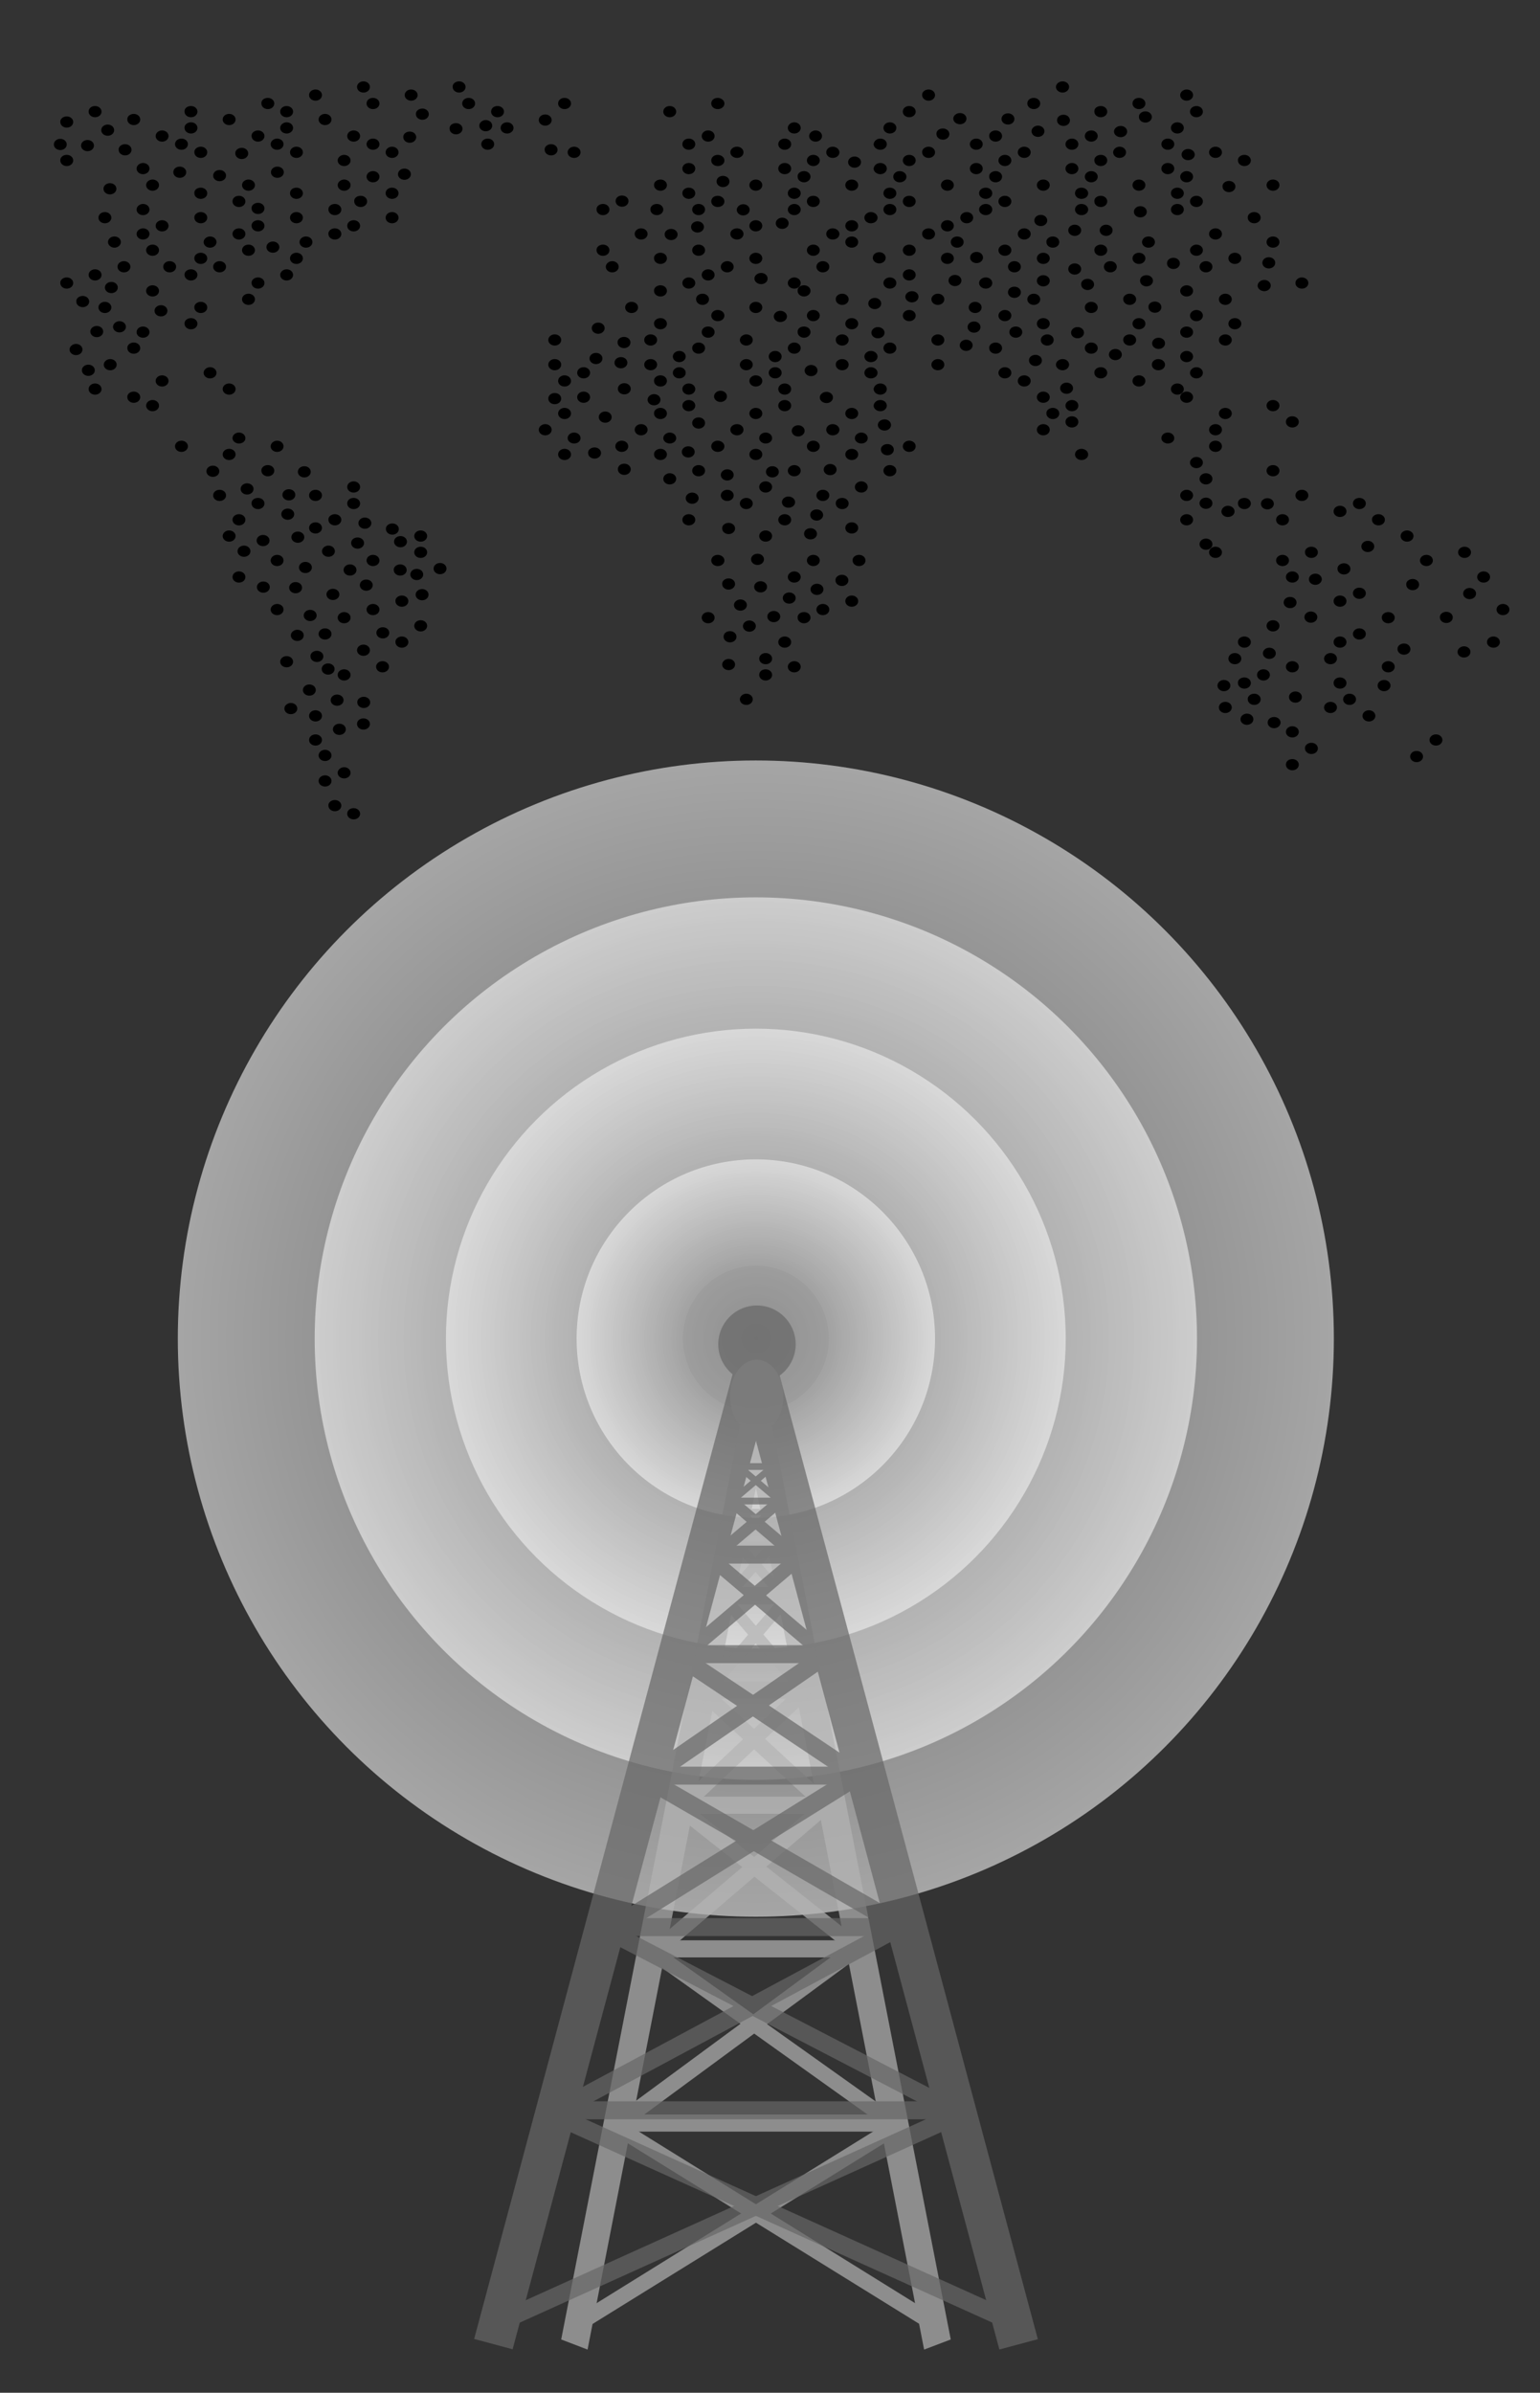<svg xmlns="http://www.w3.org/2000/svg" viewBox="46.1 -523.1 549.1 853" enable-background="new 46.1 -523.1 549.1 853"><rect x="46.1" y="-523.1" width="549.1" height="853" fill="#333333" stroke="none"/><radialGradient id="a" cx="264.922" cy="-142.302" r="173.094" gradientTransform="translate(.227 123.518) scale(1.191)" gradientUnits="userSpaceOnUse"><stop offset="0" stop-color="gray"/><stop offset="1" stop-color="#f2f2f2"/></radialGradient><circle opacity=".6" fill="url(#a)" enable-background="new" cx="315.6" cy="-45.9" r="206.1"/><radialGradient id="b" cx="264.921" cy="-142.303" r="132.096" gradientTransform="translate(.227 123.518) scale(1.191)" gradientUnits="userSpaceOnUse"><stop offset="0" stop-color="gray"/><stop offset="1" stop-color="#f2f2f2"/></radialGradient><circle opacity=".6" fill="url(#b)" enable-background="new" cx="315.6" cy="-45.9" r="157.3"/><radialGradient id="c" cx="264.922" cy="-142.303" r="92.797" gradientTransform="translate(.227 123.518) scale(1.191)" gradientUnits="userSpaceOnUse"><stop offset="0" stop-color="gray"/><stop offset="1" stop-color="#f2f2f2"/></radialGradient><circle opacity=".6" fill="url(#c)" enable-background="new" cx="315.6" cy="-45.9" r="110.5"/><radialGradient id="d" cx="264.921" cy="-142.303" r="53.698" gradientTransform="translate(.227 123.518) scale(1.191)" gradientUnits="userSpaceOnUse"><stop offset="0" stop-color="gray"/><stop offset="1" stop-color="#f2f2f2"/></radialGradient><circle opacity=".6" fill="url(#d)" enable-background="new" cx="315.6" cy="-45.9" r="63.9"/><circle opacity=".6" fill="#999" enable-background="new" cx="315.6" cy="-45.9" r="26"/><g opacity=".7" fill="#B3B3B3"><path d="M246.2 310.9l9.4 3.6 64.7-331.2-9.4-3.5z"/><path d="M385.1 310.9l-9.5 3.6L311-16.7l9.4-3.5z"/><ellipse cx="315.9" cy="-25.3" rx="9.5" ry="13.1"/><path d="M381.8 303.8l-1.7 5.4-115.4-71.5 1.8-5.5zM276.4 174.3c0 .2 0 .2 0 0l90.8 64.8c-.2-2.4-.4-4.8-.5-7.1l-88.8-63.2-1.5 4v1.5zM355.9 171.3l-65.2-51.7-2.3 5.2 68 53.8c-.3-2.3-.4-4.8-.5-7.3zM294.3 81.5l48.9 45c-.4-2.6-.6-5.2-.6-7.9l-46.8-43-1.4 3c0 1-.1 1.9-.1 2.9zM334.7 78.7l-29.3-34.1-2.3 3.7 33.3 38.8c-.8-2.6-1.4-5.5-1.7-8.4zM330.4 49.3l-22.4-26-1.9 3L333 57.7c-.8-2.6-1.8-5.5-2.6-8.4z"/><path d="M293.5 88.4l36.2-42.1c-.2-1.3-.6-2.6-.7-3.9l-.6-.8-34.1 39.6c-.1 2.3-.4 4.7-.8 7.2zM299.8 55.5l25.7-29.9-1.9-3-22.4 26.1c-.3 2.3-.8 4.7-1.4 6.8z"/><path d="M328 34l-16.7-19.4-1.1 1.7 18 21c-.1-1.2-.1-2.2-.2-3.3z"/><path d="M302.4 35.6v2l18.7-21.8-1.1-1.7-17.7 20.6c.1.4.1.6.1.9zM249.4 303.8l1.8 5.4 115.4-71.5-1.8-5.5zM356 166.4l-.6-1.4-92.7 68.3v1.1c0 2-.1 4-.2 6.1l93.5-68.8v-1.8c-.1-1.4-.1-2.5 0-3.5zM276.4 174.3c0 1.7-.1 3.2-.1 4.8l66.6-56.9-2.4-5.1-64.2 54.8c.1.9.1 1.6.1 2.4zM287.2 126.7L334 82.6l-2.5-5-44.6 42.1c.2 2.3.3 4.6.3 7z"/><path d="M262.9 230.7h103.6v6.1H262.9zM277.7 168.6h74.5v6.1h-74.5zM289.4 117.4h54.2v6.1h-54.2zM296.7 76.4h37v6.1h-37zM299 42.7h29.9v6.1H299zM310 26.4h11.2v2.3H310zM310 14.8h11.2v2.3H310z"/></g><g opacity=".7" fill="#666"><path d="M215.162 310.715l93.582-349.27 13.716 3.675-93.582 349.27z"/><path d="M308.852-34.796l13.715-3.675 93.583 349.27-13.716 3.674z"/><circle cx="316" cy="-43.9" r="13.8"/><path d="M241.901 233.544l2.634-5.833 166.968 75.387-2.633 5.833zM258.9 166.7s0 .1 0 0L390.3 235c-.4-2.5-.6-5-.7-7.5L261 160.9l-2.3 4.3c0 .5.2.9.2 1.5zM374 163.5L279.4 109l-3.2 5.5 98.3 56.8c-.3-2.5-.5-5.2-.5-7.8zM284.8 68.9l71 47.5c-.5-2.7-.8-5.5-.8-8.3l-67.9-45.4-2.1 3.1c-.1 1-.2 2-.2 3.1zM343.1 65.9l-42.4-36-3.3 3.9 48.2 40.8c-1-2.8-1.9-5.6-2.5-8.7zM337.1 34.9L304.7 7.5l-2.6 3.2L341 43.9c-1.4-3-2.9-6-3.9-9z"/><path d="M283.5 76l52.4-44.5c-.4-1.4-.8-2.7-1.1-4.2l-.8-1-49.3 41.8c-.1 2.8-.6 5.4-1.2 7.9zM292.7 41.5L329.8 10l-2.6-3.2-32.4 27.5c-.5 2.4-1.2 4.8-2.1 7.2z"/><path d="M333.6 18.6L309.5-1.9 308-.1l26 22c-.3-1-.3-2.1-.4-3.3z"/><path d="M296.5 20.4v2.1l27.1-23-1.5-1.8-25.6 21.7v1zM219.821 303.117l166.932-75.46 2.636 5.832-166.931 75.46zM374 158.3l-.8-1.4-134.3 72v1.1c0 2.1-.1 4.3-.4 6.3l135.4-72.6v-1.9c0-1.1.1-2.3.1-3.5zM258.9 166.7c0 1.7-.1 3.3-.2 5.1l96.4-60-3.3-5.5-92.9 57.7c-.2 1.1 0 1.9 0 2.7zM274.4 116.5l67.7-46.7-3.6-5.2-64.5 44.5c.2 2.4.4 4.9.4 7.4z"/><path d="M239.3 226h149.9v6.4H239.3zM260.6 160.7h108v6.4h-108zM277.7 106.7h78.5v6.4h-78.5zM288.3 63.4h53.6v6.4h-53.6zM291.5 27.9h43.3v6.4h-43.3zM307.5 10.8h16.3v2.4h-16.3zM307.5-1.5h16.3V.9h-16.3z"/></g><path d="M175.7-494.1c1.3 0 2.3.9 2.3 2s-1 2-2.3 2c-1.3 0-2.3-.9-2.3-2s1-2 2.3-2zM209.8-494.1c1.3 0 2.3.9 2.3 2s-1 2-2.3 2c-1.3 0-2.3-.9-2.3-2-.1-1.1 1-2 2.3-2zM425-494.1c1.3 0 2.3.9 2.3 2s-1.1 2-2.3 2c-1.3 0-2.4-.9-2.4-2s1.1-2 2.4-2zM158.6-491.2c1.3 0 2.3.9 2.3 2s-1 2-2.3 2c-1.3 0-2.3-.9-2.3-2s1-2 2.3-2zM192.7-491.2c1.3 0 2.3.9 2.3 2s-1 2-2.3 2c-1.3 0-2.3-.9-2.3-2s1-2 2.3-2zM377.2-491.2c1.3 0 2.3.9 2.3 2s-1 2-2.3 2c-1.3 0-2.3-.9-2.3-2-.1-1.1 1-2 2.3-2zM469.2-491.2c1.3 0 2.3.9 2.3 2s-1 2-2.3 2c-1.3 0-2.3-.9-2.3-2s1.1-2 2.3-2zM141.6-488.2c1.3 0 2.3.9 2.3 2s-1 2-2.3 2c-1.3 0-2.3-.9-2.3-2-.1-1.2 1-2 2.3-2zM179.1-488.2c1.3 0 2.3.9 2.3 2s-1 2-2.3 2c-1.3 0-2.3-.9-2.3-2 0-1.2 1-2 2.3-2zM213.2-488.2c1.3 0 2.3.9 2.3 2s-1 2-2.3 2c-1.3 0-2.3-.9-2.3-2 0-1.2 1.1-2 2.3-2zM247.4-488.2c1.3 0 2.3.9 2.3 2s-1 2-2.3 2c-1.3 0-2.3-.9-2.3-2 0-1.2 1-2 2.3-2zM302-488.2c1.3 0 2.4.9 2.4 2s-1 2-2.4 2c-1.3 0-2.3-.9-2.3-2 0-1.2 1-2 2.3-2zM414.7-488.2c1.3 0 2.3.9 2.3 2s-1 2-2.3 2c-1.3 0-2.3-.9-2.3-2 0-1.2 1-2 2.3-2zM452.2-488.2c1.3 0 2.3.9 2.3 2s-1 2-2.3 2c-1.3 0-2.3-.9-2.3-2 0-1.2 1-2 2.3-2zM80-485.3c1.3 0 2.3.9 2.3 2s-1 2-2.3 2c-1.3 0-2.3-.9-2.3-2 0-1.2 1-2 2.3-2zM114.2-485.3c1.3 0 2.3.9 2.3 2s-1 2-2.3 2-2.3-.9-2.3-2c-.1-1.2 1-2 2.3-2zM148.3-485.3c1.3 0 2.3.9 2.3 2s-1 2-2.3 2c-1.3 0-2.3-.9-2.3-2 0-1.2 1.1-2 2.3-2zM196.7-484.4c1.3 0 2.3.9 2.3 2s-1 2-2.3 2c-1.3 0-2.3-.9-2.3-2-.1-1.1 1-2 2.3-2zM223.5-485.3c1.3 0 2.3.9 2.3 2s-1 2-2.3 2-2.3-.9-2.3-2c0-1.2 1-2 2.3-2zM284.9-485.3c1.3 0 2.3.9 2.3 2s-1 2-2.3 2c-1.3 0-2.3-.9-2.3-2 0-1.2 1.1-2 2.3-2zM370.3-485.3c1.3 0 2.3.9 2.3 2s-1 2-2.3 2c-1.3 0-2.3-.9-2.3-2 0-1.2 1-2 2.3-2zM405.5-482.7c1.3 0 2.3.9 2.3 2s-1 2-2.3 2c-1.3 0-2.3-.9-2.3-2s1-2 2.3-2zM438.6-485.3c1.3 0 2.3.9 2.3 2s-1 2-2.3 2c-1.3 0-2.3-.9-2.3-2-.1-1.2 1-2 2.3-2zM472.7-485.3c1.3 0 2.3.9 2.3 2s-1 2-2.3 2c-1.3 0-2.3-.9-2.3-2 0-1.2 1.1-2 2.3-2zM93.8-482.5c1.3 0 2.3.9 2.3 2s-1 2-2.3 2c-1.3 0-2.3-.9-2.3-2-.1-1.1 1-2 2.3-2zM127.8-482.5c1.3 0 2.3.9 2.3 2s-1 2-2.3 2c-1.3 0-2.3-.9-2.3-2s1-2 2.3-2zM162-482.5c1.3 0 2.3.9 2.3 2s-1 2-2.3 2c-1.3 0-2.3-.9-2.3-2s1-2 2.3-2zM208.7-479.2c1.3 0 2.3.9 2.3 2s-1 2-2.3 2c-1.3 0-2.3-.9-2.3-2-.1-1.2 1-2 2.3-2zM240.5-482.3c1.3 0 2.3.9 2.3 2s-1 2-2.3 2c-1.3 0-2.3-.9-2.3-2s1-2 2.3-2zM382.3-477.3c1.3 0 2.3.9 2.3 2s-1 2-2.3 2c-1.3 0-2.3-.9-2.3-2-.1-1.2 1-2 2.3-2zM416.2-478.3c1.3 0 2.3.9 2.3 2s-1 2-2.3 2c-1.3 0-2.3-.9-2.3-2s1-2 2.3-2zM445.7-478.2c1.3 0 2.3.9 2.3 2s-1 2-2.3 2c-1.3 0-2.4-.9-2.4-2s1.1-2 2.4-2zM454.5-483.4c1.3 0 2.3.9 2.3 2s-1 2-2.3 2c-1.3 0-2.3-.9-2.3-2-.1-1.1 1-2 2.3-2zM84.5-478.7c1.3 0 2.3.9 2.3 2s-1 2-2.3 2c-1.3 0-2.3-.9-2.3-2s1-2 2.3-2zM114.2-479.5c1.3 0 2.3.9 2.3 2s-1 2-2.3 2-2.3-.9-2.3-2c-.1-1.1 1-2 2.3-2zM148.3-479.5c1.3 0 2.3.9 2.3 2s-1 2-2.3 2c-1.3 0-2.3-.9-2.3-2s1.1-2 2.3-2zM192.2-476.2c1.3 0 2.3.9 2.3 2s-1 2-2.3 2c-1.3 0-2.3-.9-2.3-2-.1-1.1 1-2 2.3-2zM226.9-479.5c1.3 0 2.3.9 2.3 2s-1 2-2.3 2c-1.3 0-2.3-.9-2.3-2s1-2 2.3-2zM329.3-479.5c1.3 0 2.3.9 2.3 2s-1 2-2.3 2c-1.3 0-2.3-.9-2.3-2s1.1-2 2.3-2zM363.4-479.5c1.3 0 2.3.9 2.3 2s-1 2-2.3 2c-1.3 0-2.3-.9-2.3-2s1-2 2.3-2zM388.4-482.8c1.3 0 2.3.9 2.3 2s-1 2-2.3 2c-1.3 0-2.4-.9-2.4-2s1.1-2 2.4-2zM425.3-482.2c1.3 0 2.3.9 2.3 2s-1 2-2.3 2c-1.3 0-2.3-.9-2.3-2 0-1.2 1-2 2.3-2zM465.9-479.5c1.3 0 2.3.9 2.3 2s-1 2-2.3 2c-1.3 0-2.3-.9-2.3-2s1-2 2.3-2zM67.6-473.6c1.3 0 2.3.9 2.3 2s-1 2-2.3 2c-1.3 0-2.3-.9-2.3-2s1-2 2.3-2zM103.9-476.6c1.3 0 2.3.9 2.3 2s-1 2-2.3 2c-1.3 0-2.3-.9-2.3-2s1-2 2.3-2zM138.1-476.6c1.3 0 2.3.9 2.3 2s-1 2-2.3 2c-1.3 0-2.3-.9-2.3-2-.1-1.1 1-2 2.3-2zM172.2-476.6c1.3 0 2.3.9 2.3 2s-1 2-2.3 2-2.3-.9-2.3-2 1-2 2.3-2zM219.3-480.3c1.3 0 2.3.9 2.3 2s-1 2-2.3 2c-1.3 0-2.3-.9-2.3-2s1.1-2 2.3-2zM298.6-476.6c1.3 0 2.3.9 2.3 2s-1 2-2.3 2c-1.3 0-2.3-.9-2.3-2s1-2 2.3-2zM336.9-476.6c1.3 0 2.3.9 2.3 2s-1 2-2.3 2c-1.3 0-2.3-.9-2.3-2s1.1-2 2.3-2zM350.8-467.3c1.3 0 2.3.9 2.3 2s-1 2-2.3 2c-1.3 0-2.3-.9-2.3-2s1-2 2.3-2zM401.1-476.6c1.3 0 2.3.9 2.3 2s-1 2-2.3 2c-1.3 0-2.3-.9-2.3-2-.1-1.1 1-2 2.3-2zM435.2-476.6c1.3 0 2.3.9 2.3 2s-1 2-2.3 2c-1.3 0-2.3-.9-2.3-2s1-2 2.3-2zM469.7-470c1.3 0 2.4.9 2.4 2s-1 2-2.4 2c-1.3 0-2.3-.9-2.3-2s1.1-2 2.3-2zM77.3-473.2c1.3 0 2.3.9 2.3 2s-1 2-2.3 2c-1.3 0-2.3-.9-2.3-2s1-2 2.3-2zM110.8-473.7c1.3 0 2.3.9 2.3 2s-1 2-2.3 2c-1.3 0-2.3-.9-2.3-2s1-2 2.3-2zM144.9-473.7c1.3 0 2.3.9 2.3 2s-1 2-2.3 2c-1.3 0-2.3-.9-2.3-2s1.1-2 2.3-2zM179.1-473.7c1.3 0 2.3.9 2.3 2s-1 2-2.3 2c-1.3 0-2.3-.9-2.3-2s1-2 2.3-2zM220-473.7c1.3 0 2.3.9 2.3 2s-1 2-2.3 2c-1.3 0-2.3-.9-2.3-2s1-2 2.3-2zM291.7-473.7c1.3 0 2.3.9 2.3 2s-1 2-2.3 2c-1.3 0-2.3-.9-2.3-2s1-2 2.3-2zM325.9-473.7c1.3 0 2.3.9 2.3 2s-1 2-2.3 2c-1.3 0-2.3-.9-2.3-2s1-2 2.3-2zM360-473.7c1.3 0 2.3.9 2.3 2s-1 2-2.3 2c-1.3 0-2.4-.9-2.4-2 .1-1.1 1.1-2 2.4-2zM394.2-473.7c1.3 0 2.3.9 2.3 2s-1 2-2.3 2c-1.3 0-2.3-.9-2.3-2s1-2 2.3-2zM428.3-473.7c1.3 0 2.3.9 2.3 2s-1 2-2.3 2c-1.3 0-2.3-.9-2.3-2s1.1-2 2.3-2zM462.5-473.7c1.3 0 2.3.9 2.3 2s-1 2-2.3 2c-1.3 0-2.3-.9-2.3-2s1-2 2.3-2zM69.9-481.6c1.3 0 2.3.9 2.3 2s-1 2-2.3 2c-1.3 0-2.3-.9-2.3-2-.1-1.1 1-2 2.3-2zM117.7-470.8c1.3 0 2.3.9 2.3 2s-1 2-2.3 2c-1.3 0-2.3-.9-2.3-2-.1-1.1 1-2 2.3-2zM151.8-470.8c1.3 0 2.3.9 2.3 2s-1 2-2.3 2c-1.3 0-2.3-.9-2.3-2s1-2 2.3-2zM185.9-470.8c1.3 0 2.3.9 2.3 2s-1 2-2.3 2c-1.3 0-2.3-.9-2.3-2s1-2 2.3-2zM250.8-470.8c1.3 0 2.3.9 2.3 2s-1 2-2.3 2c-1.3 0-2.3-.9-2.3-2s1-2 2.3-2zM308.9-470.8c1.3 0 2.3.9 2.3 2s-1 2-2.3 2c-1.3 0-2.4-.9-2.4-2s1-2 2.4-2zM343-470.8c1.3 0 2.4.9 2.4 2s-1 2-2.4 2c-1.3 0-2.3-.9-2.3-2s1-2 2.3-2zM377.2-470.8c1.3 0 2.3.9 2.3 2s-1 2-2.3 2c-1.3 0-2.3-.9-2.3-2-.1-1.1 1-2 2.3-2zM411.3-470.8c1.3 0 2.3.9 2.3 2s-1 2-2.3 2c-1.3 0-2.3-.9-2.3-2s1-2 2.3-2zM445.3-470.8c1.3 0 2.3.9 2.3 2s-1 2-2.3 2c-1.3 0-2.3-.9-2.3-2s1.1-2 2.3-2zM479.5-470.8c1.3 0 2.3.9 2.3 2s-1 2-2.3 2c-1.3 0-2.3-.9-2.3-2s1-2 2.3-2zM69.9-467.9c1.3 0 2.3.9 2.3 2s-1 2-2.3 2c-1.3 0-2.3-.9-2.3-2-.1-1.1 1-2 2.3-2zM124.4-462.5c1.3 0 2.3.9 2.3 2s-1 2-2.3 2c-1.3 0-2.3-.9-2.3-2s1-2 2.3-2zM168.8-467.9c1.3 0 2.3.9 2.3 2s-1 2-2.3 2c-1.3 0-2.3-.9-2.3-2s1.1-2 2.3-2zM242.6-471.7c1.3 0 2.3.9 2.3 2s-1 2-2.3 2c-1.3 0-2.3-.9-2.3-2-.1-1.1 1-2 2.3-2zM302-467.9c1.3 0 2.4.9 2.4 2s-1 2-2.4 2c-1.3 0-2.3-.9-2.3-2s1-2 2.3-2zM336.1-467.9c1.3 0 2.3.9 2.3 2s-1 2-2.3 2c-1.3 0-2.3-.9-2.3-2s1-2 2.3-2zM370.3-467.9c1.3 0 2.3.9 2.3 2s-1 2-2.3 2c-1.3 0-2.3-.9-2.3-2s1-2 2.3-2zM404.4-467.9c1.3 0 2.3.9 2.3 2s-1 2-2.3 2c-1.3 0-2.3-.9-2.3-2s1.1-2 2.3-2zM438.6-467.9c1.3 0 2.3.9 2.3 2s-1 2-2.3 2c-1.3 0-2.3-.9-2.3-2-.1-1.1 1-2 2.3-2zM489.8-467.9c1.3 0 2.3.9 2.3 2s-1 2-2.3 2c-1.3 0-2.3-.9-2.3-2-.1-1.1 1-2 2.3-2zM97.1-465c1.3 0 2.3.9 2.3 2s-1 2-2.3 2c-1.3 0-2.3-.9-2.3-2s1.1-2 2.3-2zM132.3-470.4c1.3 0 2.3.9 2.3 2s-1 2-2.3 2c-1.3 0-2.3-.9-2.3-2-.1-1.1 1-2 2.3-2zM190.3-463c1.3 0 2.3.9 2.3 2s-1 2-2.3 2c-1.3 0-2.3-.9-2.3-2s1-2 2.3-2zM291.7-465c1.3 0 2.3.9 2.3 2s-1 2-2.3 2c-1.3 0-2.3-.9-2.3-2s1-2 2.3-2zM325.9-465c1.3 0 2.3.9 2.3 2s-1 2-2.3 2c-1.3 0-2.3-.9-2.3-2s1-2 2.3-2zM360-465c1.3 0 2.3.9 2.3 2s-1 2-2.3 2c-1.3 0-2.4-.9-2.4-2 .1-1.1 1.1-2 2.4-2zM394.2-465c1.3 0 2.3.9 2.3 2s-1 2-2.3 2c-1.3 0-2.3-.9-2.3-2s1-2 2.3-2zM428.3-465c1.3 0 2.3.9 2.3 2s-1 2-2.3 2c-1.3 0-2.3-.9-2.3-2s1.1-2 2.3-2zM462.5-465c1.3 0 2.3.9 2.3 2s-1 2-2.3 2c-1.3 0-2.3-.9-2.3-2s1-2 2.3-2zM90.7-471.7c1.3 0 2.3.9 2.3 2s-1 2-2.3 2c-1.3 0-2.3-.9-2.3-2-.1-1.1 1-2 2.3-2zM145-463.7c1.3 0 2.3.9 2.3 2s-1 2-2.3 2c-1.3 0-2.3-.9-2.3-2 0-1.2 1.1-2 2.3-2zM179.1-462.1c1.3 0 2.3.9 2.3 2s-1 2-2.3 2c-1.3 0-2.3-.9-2.3-2s1-2 2.3-2zM303.9-460.4c1.3 0 2.3.9 2.3 2s-1 2-2.3 2c-1.3 0-2.3-.9-2.3-2 0-1.2 1-2 2.3-2zM332.8-462.1c1.3 0 2.3.9 2.3 2s-1.1 2-2.3 2c-1.3 0-2.3-.9-2.3-2-.1-1.1.9-2 2.3-2zM366.9-462.1c1.3 0 2.4.9 2.4 2s-1 2-2.4 2c-1.3 0-2.3-.9-2.3-2s1-2 2.3-2zM401.1-462.1c1.3 0 2.3.9 2.3 2s-1 2-2.3 2c-1.3 0-2.3-.9-2.3-2-.1-1.1 1-2 2.3-2zM435.2-462.1c1.3 0 2.3.9 2.3 2s-1 2-2.3 2c-1.3 0-2.3-.9-2.3-2s1-2 2.3-2zM469.2-462.1c1.3 0 2.3.9 2.3 2s-1 2-2.3 2c-1.3 0-2.3-.9-2.3-2s1.1-2 2.3-2zM100.5-459.1c1.3 0 2.3.9 2.3 2s-1 2-2.3 2c-1.3 0-2.3-.9-2.3-2s1-2 2.3-2zM134.7-459.1c1.3 0 2.3.9 2.3 2s-1 2-2.3 2c-1.3 0-2.3-.9-2.3-2s1-2 2.3-2zM168.8-459.1c1.3 0 2.3.9 2.3 2s-1 2-2.3 2c-1.3 0-2.3-.9-2.3-2s1.1-2 2.3-2zM281.6-459.1c1.3 0 2.3.9 2.3 2s-1 2-2.3 2c-1.3 0-2.3-.9-2.3-2-.1-1.1 1-2 2.3-2zM315.6-459.1c1.3 0 2.3.9 2.3 2s-1 2-2.3 2c-1.3 0-2.3-.9-2.3-2s1-2 2.3-2zM349.8-459.1c1.3 0 2.3.9 2.3 2s-1 2-2.3 2c-1.3 0-2.3-.9-2.3-2s1-2 2.3-2zM383.9-459.1c1.3 0 2.3.9 2.3 2s-1 2-2.3 2c-1.3 0-2.3-.9-2.3-2s1-2 2.3-2zM418.1-459.1c1.3 0 2.3.9 2.3 2s-1 2-2.3 2c-1.3 0-2.3-.9-2.3-2s1-2 2.3-2zM452.2-459.1c1.3 0 2.3.9 2.3 2s-1 2-2.3 2c-1.3 0-2.3-.9-2.3-2s1-2 2.3-2zM500-459.1c1.3 0 2.3.9 2.3 2s-1 2-2.3 2c-1.3 0-2.3-.9-2.3-2s1-2 2.3-2zM117.7-456.2c1.3 0 2.3.9 2.3 2s-1 2-2.3 2c-1.3 0-2.3-.9-2.3-2-.1-1.2 1-2 2.3-2zM151.8-456.2c1.3 0 2.3.9 2.3 2s-1 2-2.3 2c-1.3 0-2.3-.9-2.3-2 0-1.2 1-2 2.3-2zM185.9-456.2c1.3 0 2.3.9 2.3 2s-1 2-2.3 2c-1.3 0-2.3-.9-2.3-2 0-1.2 1-2 2.3-2zM291.7-456.2c1.3 0 2.3.9 2.3 2s-1 2-2.3 2c-1.3 0-2.3-.9-2.3-2 0-1.2 1-2 2.3-2zM329.3-456.2c1.3 0 2.3.9 2.3 2s-1 2-2.3 2c-1.3 0-2.3-.9-2.3-2 0-1.2 1.1-2 2.3-2zM363.4-456.2c1.3 0 2.3.9 2.3 2s-1 2-2.3 2c-1.3 0-2.3-.9-2.3-2 0-1.2 1-2 2.3-2zM397.6-456.2c1.3 0 2.3.9 2.3 2s-1 2-2.3 2c-1.3 0-2.4-.9-2.4-2 0-1.2 1.1-2 2.4-2zM431.7-456.2c1.3 0 2.4.9 2.4 2s-1 2-2.4 2c-1.3 0-2.3-.9-2.3-2 0-1.2 1-2 2.3-2zM465.9-456.2c1.3 0 2.3.9 2.3 2s-1 2-2.3 2c-1.3 0-2.3-.9-2.3-2 0-1.2 1-2 2.3-2zM110.2-463.7c1.3 0 2.3.9 2.3 2s-1 2-2.3 2c-1.3 0-2.3-.9-2.3-2 0-1.2 1-2 2.3-2zM131.3-453.3c1.3 0 2.3.9 2.3 2s-1 2-2.3 2c-1.3 0-2.3-.9-2.3-2 0-1.2 1-2 2.3-2zM174.7-453.3c1.3 0 2.3.9 2.3 2s-1 2-2.3 2c-1.3 0-2.3-.9-2.3-2-.1-1.2 1-2 2.3-2zM267.9-453.4c1.3 0 2.3.9 2.3 2s-1 2-2.3 2c-1.3 0-2.3-.9-2.3-2 0-1.2 1-2 2.3-2zM302-453.3c1.3 0 2.4.9 2.4 2s-1 2-2.4 2c-1.3 0-2.3-.9-2.3-2 0-1.2 1-2 2.3-2zM336.1-453.3c1.3 0 2.3.9 2.3 2s-1 2-2.3 2c-1.3 0-2.3-.9-2.3-2 0-1.2 1-2 2.3-2zM370.3-453.3c1.3 0 2.3.9 2.3 2s-1 2-2.3 2c-1.3 0-2.3-.9-2.3-2 0-1.2 1-2 2.3-2zM404.4-453.3c1.3 0 2.3.9 2.3 2s-1 2-2.3 2c-1.3 0-2.3-.9-2.3-2 0-1.2 1.1-2 2.3-2zM438.6-453.3c1.3 0 2.3.9 2.3 2s-1 2-2.3 2c-1.3 0-2.3-.9-2.3-2-.1-1.2 1-2 2.3-2zM472.7-453.3c1.3 0 2.3.9 2.3 2s-1 2-2.3 2c-1.3 0-2.3-.9-2.3-2 0-1.2 1.1-2 2.3-2zM97.1-450.4c1.3 0 2.3.9 2.3 2s-1 2-2.3 2c-1.3 0-2.3-.9-2.3-2s1.1-2 2.3-2zM138.1-450.8c1.3 0 2.3.9 2.3 2s-1 2-2.3 2c-1.3 0-2.3-.9-2.3-2-.1-1.1 1-2 2.3-2zM165.5-450.4c1.3 0 2.3.9 2.3 2s-1 2-2.3 2c-1.3 0-2.3-.9-2.3-2-.1-1.1 1-2 2.3-2zM261.1-450.4c1.3 0 2.3.9 2.3 2s-1 2-2.3 2c-1.3 0-2.3-.9-2.3-2-.1-1.1 1-2 2.3-2zM295.2-450.4c1.3 0 2.3.9 2.3 2s-1 2-2.3 2c-1.3 0-2.3-.9-2.3-2s1-2 2.3-2zM329.3-450.4c1.3 0 2.3.9 2.3 2s-1 2-2.3 2c-1.3 0-2.3-.9-2.3-2s1.1-2 2.3-2zM363.4-450.4c1.3 0 2.3.9 2.3 2s-1 2-2.3 2c-1.3 0-2.3-.9-2.3-2s1-2 2.3-2zM397.6-450.4c1.3 0 2.3.9 2.3 2s-1 2-2.3 2c-1.3 0-2.4-.9-2.4-2s1.1-2 2.4-2zM431.7-450.4c1.3 0 2.4.9 2.4 2s-1 2-2.4 2c-1.3 0-2.3-.9-2.3-2s1-2 2.3-2zM465.9-450.4c1.3 0 2.3.9 2.3 2s-1 2-2.3 2c-1.3 0-2.3-.9-2.3-2s1-2 2.3-2zM83.5-447.5c1.3 0 2.3.9 2.3 2s-1 2-2.3 2-2.3-.9-2.3-2 1-2 2.3-2zM117.7-447.5c1.3 0 2.3.9 2.3 2s-1 2-2.3 2c-1.3 0-2.3-.9-2.3-2-.1-1.1 1-2 2.3-2zM151.8-447.5c1.3 0 2.3.9 2.3 2s-1 2-2.3 2c-1.3 0-2.3-.9-2.3-2s1-2 2.3-2zM185.9-447.5c1.3 0 2.3.9 2.3 2s-1 2-2.3 2c-1.3 0-2.3-.9-2.3-2s1-2 2.3-2zM294.8-444.2c1.3 0 2.3.9 2.3 2s-1 2-2.3 2c-1.3 0-2.3-.9-2.3-2s1-2 2.3-2zM325-445.5c1.3 0 2.3.9 2.3 2s-1 2-2.3 2c-1.3 0-2.3-.9-2.3-2s1-2 2.3-2zM356.6-447.5c1.3 0 2.4.9 2.4 2s-1 2-2.4 2c-1.3 0-2.3-.9-2.3-2s1.1-2 2.3-2zM390.8-447.5c1.3 0 2.3.9 2.3 2s-1 2-2.3 2c-1.3 0-2.3-.9-2.3-2s1-2 2.3-2zM429.3-443c1.3 0 2.3.9 2.3 2s-1 2-2.3 2c-1.3 0-2.3-.9-2.3-2s1-2 2.3-2zM484.3-458.6c1.3 0 2.3.9 2.3 2s-1 2-2.3 2c-1.3 0-2.3-.9-2.3-2-.1-1.1 1-2 2.3-2zM493.3-447.5c1.3 0 2.3.9 2.3 2s-1 2-2.3 2c-1.3 0-2.3-.9-2.3-2-.1-1.1 1-2 2.3-2zM103.9-444.6c1.3 0 2.3.9 2.3 2s-1 2-2.3 2c-1.3 0-2.3-.9-2.3-2s1-2 2.3-2zM138.1-444.6c1.3 0 2.3.9 2.3 2s-1 2-2.3 2c-1.3 0-2.3-.9-2.3-2-.1-1.1 1-2 2.3-2zM172.2-444.6c1.3 0 2.3.9 2.3 2s-1 2-2.3 2-2.3-.9-2.3-2 1-2 2.3-2zM280.3-450.4c1.3 0 2.3.9 2.3 2s-1 2-2.3 2c-1.3 0-2.3-.9-2.3-2-.1-1.1 1-2 2.3-2zM315.6-444.6c1.3 0 2.3.9 2.3 2s-1 2-2.3 2c-1.3 0-2.3-.9-2.3-2s1-2 2.3-2zM349.8-444.6c1.3 0 2.3.9 2.3 2s-1 2-2.3 2c-1.3 0-2.3-.9-2.3-2s1-2 2.3-2zM383.9-444.6c1.3 0 2.3.9 2.3 2s-1 2-2.3 2c-1.3 0-2.3-.9-2.3-2s1-2 2.3-2zM417.2-446.5c1.3 0 2.3.9 2.3 2s-1 2-2.3 2c-1.3 0-2.3-.9-2.3-2s1-2 2.3-2zM452.7-449.6c1.3 0 2.3.9 2.3 2s-1 2-2.3 2c-1.3 0-2.3-.9-2.3-2s1-2 2.3-2zM498.5-431.4c1.3 0 2.3.9 2.3 2s-1 2-2.3 2c-1.3 0-2.3-.9-2.3-2s1-2 2.3-2zM97.1-441.7c1.3 0 2.3.9 2.3 2s-1 2-2.3 2c-1.3 0-2.3-.9-2.3-2s1.1-2 2.3-2zM131.3-441.7c1.3 0 2.3.9 2.3 2s-1 2-2.3 2c-1.3 0-2.3-.9-2.3-2s1-2 2.3-2zM165.5-441.7c1.3 0 2.3.9 2.3 2s-1 2-2.3 2c-1.3 0-2.3-.9-2.3-2-.1-1.1 1-2 2.3-2zM274.7-441.7c1.3 0 2.3.9 2.3 2s-1 2-2.3 2c-1.3 0-2.3-.9-2.3-2s1-2 2.3-2zM308.9-441.7c1.3 0 2.3.9 2.3 2s-1 2-2.3 2c-1.3 0-2.4-.9-2.4-2s1-2 2.4-2zM343-441.7c1.3 0 2.4.9 2.4 2s-1 2-2.4 2c-1.3 0-2.3-.9-2.3-2s1-2 2.3-2zM377.2-441.7c1.3 0 2.3.9 2.3 2s-1 2-2.3 2c-1.3 0-2.3-.9-2.3-2-.1-1.1 1-2 2.3-2zM411.3-441.7c1.3 0 2.3.9 2.3 2s-1 2-2.3 2c-1.3 0-2.3-.9-2.3-2s1-2 2.3-2zM440.5-443c1.3 0 2.3.9 2.3 2s-1 2-2.3 2c-1.3 0-2.3-.9-2.3-2s1-2 2.3-2zM479.5-441.7c1.3 0 2.3.9 2.3 2s-1 2-2.3 2c-1.3 0-2.3-.9-2.3-2s1-2 2.3-2zM86.9-438.8c1.3 0 2.3.9 2.3 2s-1.1 2-2.3 2-2.3-.9-2.3-2 1-2 2.3-2zM121-438.8c1.3 0 2.3.9 2.3 2s-1 2-2.3 2c-1.3 0-2.3-.9-2.3-2s1.1-2 2.3-2zM155.2-438.8c1.3 0 2.3.9 2.3 2s-1 2-2.3 2c-1.3 0-2.3-.9-2.3-2s1-2 2.3-2zM285.4-441.5c1.3 0 2.3.9 2.3 2s-1 2-2.3 2c-1.3 0-2.3-.9-2.3-2-.1-1.1 1-2 2.3-2zM311.1-450.3c1.3 0 2.3.9 2.3 2s-1 2-2.3 2c-1.3 0-2.3-.9-2.3-2s1.1-2 2.3-2zM349.8-438.8c1.3 0 2.3.9 2.3 2s-1 2-2.3 2c-1.3 0-2.3-.9-2.3-2s1-2 2.3-2zM387.4-438.8c1.3 0 2.3.9 2.3 2s-1 2-2.3 2c-1.3 0-2.3-.9-2.3-2s1-2 2.3-2zM421.5-438.8c1.3 0 2.3.9 2.3 2s-1 2-2.3 2c-1.3 0-2.3-.9-2.3-2-.1-1.1 1-2 2.3-2zM455.6-438.8c1.3 0 2.3.9 2.3 2s-1 2-2.3 2c-1.3 0-2.3-.9-2.3-2s1-2 2.3-2zM500-438.8c1.3 0 2.3.9 2.3 2s-1 2-2.3 2c-1.3 0-2.3-.9-2.3-2s1-2 2.3-2zM100.5-435.9c1.3 0 2.3.9 2.3 2s-1 2-2.3 2c-1.3 0-2.3-.9-2.3-2s1-2 2.3-2zM134.7-435.9c1.3 0 2.3.9 2.3 2s-1 2-2.3 2c-1.3 0-2.3-.9-2.3-2s1-2 2.3-2zM261.1-435.9c1.3 0 2.3.9 2.3 2s-1 2-2.3 2c-1.3 0-2.3-.9-2.3-2-.1-1.1 1-2 2.3-2zM295.2-435.9c1.3 0 2.3.9 2.3 2s-1 2-2.3 2c-1.3 0-2.3-.9-2.3-2s1-2 2.3-2zM336.1-435.9c1.3 0 2.3.9 2.3 2s-1 2-2.3 2c-1.3 0-2.3-.9-2.3-2s1-2 2.3-2zM370.3-435.9c1.3 0 2.3.9 2.3 2s-1 2-2.3 2c-1.3 0-2.3-.9-2.3-2s1-2 2.3-2zM404.4-435.9c1.3 0 2.3.9 2.3 2s-1 2-2.3 2c-1.3 0-2.3-.9-2.3-2s1.1-2 2.3-2zM438.6-435.9c1.3 0 2.3.9 2.3 2s-1 2-2.3 2c-1.3 0-2.3-.9-2.3-2-.1-1.1 1-2 2.3-2zM472.7-435.9c1.3 0 2.3.9 2.3 2s-1 2-2.3 2c-1.3 0-2.3-.9-2.3-2s1.1-2 2.3-2zM85.3-457.8c1.3 0 2.3.9 2.3 2s-1 2-2.3 2c-1.3 0-2.3-.9-2.3-2s1-2 2.3-2zM117.7-433c1.3 0 2.3.9 2.3 2s-1 2-2.3 2c-1.3 0-2.3-.9-2.3-2-.1-1.1 1-2 2.3-2zM151.8-433c1.3 0 2.3.9 2.3 2s-1 2-2.3 2c-1.3 0-2.3-.9-2.3-2s1-2 2.3-2zM281.6-433c1.3 0 2.3.9 2.3 2s-1 2-2.3 2c-1.3 0-2.3-.9-2.3-2-.1-1.1 1-2 2.3-2zM315.6-433c1.3 0 2.3.9 2.3 2s-1 2-2.3 2c-1.3 0-2.3-.9-2.3-2s1-2 2.3-2zM358-416.9c1.3 0 2.3.9 2.3 2s-1 2-2.3 2c-1.3 0-2.3-.9-2.3-2s1-2 2.3-2zM383.9-433c1.3 0 2.3.9 2.3 2s-1 2-2.3 2c-1.3 0-2.3-.9-2.3-2s1-2 2.3-2zM418.1-433c1.3 0 2.3.9 2.3 2s-1 2-2.3 2c-1.3 0-2.3-.9-2.3-2s1-2 2.3-2zM452.2-433c1.3 0 2.3.9 2.3 2s-1 2-2.3 2c-1.3 0-2.3-.9-2.3-2s1-2 2.3-2zM486.4-433c1.3 0 2.3.9 2.3 2s-1 2-2.3 2c-1.3 0-2.3-.9-2.3-2s1-2 2.3-2zM90.3-430c1.3 0 2.3.9 2.3 2s-1 2-2.3 2c-1.3 0-2.3-.9-2.3-2s1-2 2.3-2zM124.4-430c1.3 0 2.3.9 2.3 2s-1 2-2.3 2c-1.3 0-2.3-.9-2.3-2s1-2 2.3-2zM264.4-430c1.3 0 2.3.9 2.3 2s-1 2-2.3 2c-1.3 0-2.3-.9-2.3-2s1.1-2 2.3-2zM305.4-430c1.3 0 2.3.9 2.3 2s-1 2-2.3 2c-1.3 0-2.3-.9-2.3-2s1.1-2 2.3-2zM339.5-430c1.3 0 2.3.9 2.3 2s-1 2-2.3 2c-1.3 0-2.3-.9-2.3-2s1-2 2.3-2zM386.6-425.1c1.3 0 2.3.9 2.3 2s-1 2-2.3 2c-1.3 0-2.3-.9-2.3-2s1-2 2.3-2zM407.8-430c1.3 0 2.3.9 2.3 2s-1 2-2.3 2c-1.3 0-2.3-.9-2.3-2s1-2 2.3-2zM442-430c1.3 0 2.3.9 2.3 2s-1 2-2.3 2c-1.3 0-2.3-.9-2.3-2s1-2 2.3-2zM476.1-430c1.3 0 2.3.9 2.3 2s-1 2-2.3 2c-1.3 0-2.3-.9-2.3-2s1-2 2.3-2zM80-427.1c1.3 0 2.3.9 2.3 2s-1 2-2.3 2c-1.3 0-2.3-.9-2.3-2s1-2 2.3-2zM114.2-427.1c1.3 0 2.3.9 2.3 2s-1 2-2.3 2-2.3-.9-2.3-2c-.1-1.1 1-2 2.3-2zM148.3-427.1c1.3 0 2.3.9 2.3 2s-1 2-2.3 2c-1.3 0-2.3-.9-2.3-2s1.1-2 2.3-2zM298.6-427.1c1.3 0 2.3.9 2.3 2s-1 2-2.3 2c-1.3 0-2.3-.9-2.3-2s1-2 2.3-2zM317.5-425.8c1.3 0 2.3.9 2.3 2s-1 2-2.3 2c-1.3 0-2.4-.9-2.4-2s1.1-2 2.4-2zM370.3-427.1c1.3 0 2.3.9 2.3 2s-1 2-2.3 2c-1.3 0-2.3-.9-2.3-2s1-2 2.3-2zM394.3-433.3c1.3 0 2.3.9 2.3 2s-1 2-2.3 2c-1.3 0-2.3-.9-2.3-2s1-2 2.3-2zM429.3-429.2c1.3 0 2.3.9 2.3 2s-1 2-2.3 2c-1.3 0-2.3-.9-2.3-2s1-2 2.3-2zM464.5-431.2c1.3 0 2.3.9 2.3 2s-1 2-2.3 2c-1.3 0-2.3-.9-2.3-2 0-1.2 1-2 2.3-2zM69.9-424.2c1.3 0 2.3.9 2.3 2s-1 2-2.3 2c-1.3 0-2.3-.9-2.3-2-.1-1.1 1-2 2.3-2zM106.6-430c1.3 0 2.3.9 2.3 2s-1 2-2.3 2c-1.3 0-2.3-.9-2.3-2s1-2 2.3-2zM138.1-424.2c1.3 0 2.3.9 2.3 2s-1 2-2.3 2c-1.3 0-2.3-.9-2.3-2-.1-1.1 1-2 2.3-2zM291.7-424.2c1.3 0 2.3.9 2.3 2s-1 2-2.3 2c-1.3 0-2.3-.9-2.3-2s1-2 2.3-2zM329.3-424.2c1.3 0 2.3.9 2.3 2s-1 2-2.3 2c-1.3 0-2.3-.9-2.3-2s1.1-2 2.3-2zM363.4-424.2c1.3 0 2.3.9 2.3 2s-1 2-2.3 2c-1.3 0-2.3-.9-2.3-2s1-2 2.3-2zM397.6-424.2c1.3 0 2.3.9 2.3 2s-1 2-2.3 2c-1.3 0-2.4-.9-2.4-2s1.1-2 2.4-2zM418.1-425c1.3 0 2.3.9 2.3 2s-1 2-2.3 2c-1.3 0-2.3-.9-2.3-2s1-2 2.3-2zM454.9-425c1.3 0 2.3.9 2.3 2s-1 2-2.3 2c-1.3 0-2.3-.9-2.3-2-.1-1.1.9-2 2.3-2zM510.3-424.2c1.3 0 2.3.9 2.3 2s-1 2-2.3 2c-1.3 0-2.3-.9-2.3-2s1-2 2.3-2zM100.5-421.4c1.3 0 2.3.9 2.3 2s-1 2-2.3 2c-1.3 0-2.3-.9-2.3-2s1-2 2.3-2zM143.4-437c1.3 0 2.3.9 2.3 2s-1 2-2.3 2c-1.3 0-2.3-.9-2.3-2s1-2 2.3-2zM281.6-421.4c1.3 0 2.3.9 2.3 2s-1 2-2.3 2c-1.3 0-2.3-.9-2.3-2-.1-1.1 1-2 2.3-2zM332.8-421.4c1.3 0 2.3.9 2.3 2s-1.1 2-2.3 2c-1.3 0-2.3-.9-2.3-2-.1-1.1.9-2 2.3-2zM371.3-419.3c1.3 0 2.3.9 2.3 2s-1.1 2-2.3 2c-1.3 0-2.4-.9-2.4-2s1.1-2 2.4-2zM407.8-420.9c1.3 0 2.3.9 2.3 2s-1 2-2.3 2c-1.3 0-2.3-.9-2.3-2 0-1.2 1-2 2.3-2zM433.9-423.7c1.3 0 2.3.9 2.3 2s-1 2-2.3 2c-1.3 0-2.3-.9-2.3-2-.1-1.2 1-2 2.3-2zM469.2-421.4c1.3 0 2.3.9 2.3 2s-1 2-2.3 2c-1.3 0-2.3-.9-2.3-2s1.1-2 2.3-2zM496.9-423.3c1.3 0 2.3.9 2.3 2s-1 2-2.3 2c-1.3 0-2.4-.9-2.4-2 .1-1.2 1.2-2 2.4-2zM85.8-422.6c1.3 0 2.3.9 2.3 2s-1 2-2.3 2c-1.3 0-2.3-.9-2.3-2s1-2 2.3-2zM134.7-418.4c1.3 0 2.3.9 2.3 2s-1 2-2.3 2c-1.3 0-2.3-.9-2.3-2s1-2 2.3-2zM296.6-418.4c1.3 0 2.3.9 2.3 2s-1 2-2.3 2c-1.3 0-2.3-.9-2.3-2-.1-1.1 1-2 2.3-2zM346.4-418.4c1.3 0 2.3.9 2.3 2s-1 2-2.3 2c-1.3 0-2.3-.9-2.3-2-.1-1.1 1-2 2.3-2zM380.5-418.4c1.3 0 2.3.9 2.3 2s-1 2-2.3 2c-1.3 0-2.3-.9-2.3-2s1.1-2 2.3-2zM414.7-418.4c1.3 0 2.3.9 2.3 2s-1 2-2.3 2c-1.3 0-2.3-.9-2.3-2s1-2 2.3-2zM448.9-418.4c1.3 0 2.3.9 2.3 2s-1 2-2.3 2c-1.3 0-2.3-.9-2.3-2-.1-1.1 1-2 2.3-2zM483-418.4c1.3 0 2.3.9 2.3 2s-1 2-2.3 2c-1.3 0-2.3-.9-2.3-2s1-2 2.3-2zM83.5-415.5c1.3 0 2.3.9 2.3 2s-1 2-2.3 2-2.3-.9-2.3-2 1-2 2.3-2zM117.7-415.5c1.3 0 2.3.9 2.3 2s-1 2-2.3 2c-1.3 0-2.3-.9-2.3-2-.1-1.1 1-2 2.3-2zM271.3-415.5c1.3 0 2.3.9 2.3 2s-1 2-2.3 2c-1.3 0-2.3-.9-2.3-2s1-2 2.3-2zM315.6-415.5c1.3 0 2.3.9 2.3 2s-1 2-2.3 2c-1.3 0-2.3-.9-2.3-2s1-2 2.3-2zM359.6-433.2c1.3 0 2.3.9 2.3 2s-1 2-2.3 2-2.3-.9-2.3-2c0-1.2 1.1-2 2.3-2zM393.8-415.5c1.3 0 2.3.9 2.3 2s-1 2-2.3 2c-1.3 0-2.3-.9-2.3-2s1-2 2.3-2zM435.2-415.5c1.3 0 2.3.9 2.3 2s-1 2-2.3 2c-1.3 0-2.3-.9-2.3-2s1-2 2.3-2zM457.9-415.6c1.3 0 2.3.9 2.3 2s-1 2-2.3 2c-1.3 0-2.3-.9-2.3-2-.1-1.1.9-2 2.3-2zM75.6-417.6c1.3 0 2.3.9 2.3 2s-1 2-2.3 2c-1.3 0-2.3-.9-2.3-2-.1-1.1 1-2 2.3-2zM103.5-414.3c1.3 0 2.3.9 2.3 2s-1 2-2.3 2c-1.3 0-2.3-.9-2.3-2s1-2 2.3-2zM259.4-408.1c1.3 0 2.3.9 2.3 2s-1.1 2-2.3 2c-1.3 0-2.3-.9-2.3-2s1-2 2.3-2zM302-412.6c1.3 0 2.4.9 2.4 2s-1 2-2.4 2c-1.3 0-2.3-.9-2.3-2s1-2 2.3-2zM336.1-412.6c1.3 0 2.3.9 2.3 2s-1 2-2.3 2c-1.3 0-2.3-.9-2.3-2s1-2 2.3-2zM370.3-412.6c1.3 0 2.3.9 2.3 2s-1 2-2.3 2c-1.3 0-2.3-.9-2.3-2s1-2 2.3-2zM404.4-412.6c1.3 0 2.3.9 2.3 2s-1 2-2.3 2c-1.3 0-2.3-.9-2.3-2s1.1-2 2.3-2zM443.8-398.7c1.3 0 2.3.9 2.3 2s-1 2-2.3 2-2.3-.9-2.3-2 1-2 2.3-2zM472.7-412.6c1.3 0 2.3.9 2.3 2s-1 2-2.3 2c-1.3 0-2.3-.9-2.3-2s1.1-2 2.3-2zM88.7-408.6c1.3 0 2.3.9 2.3 2s-1 2-2.3 2c-1.3 0-2.3-.9-2.3-2s1.1-2 2.3-2zM114.2-409.7c1.3 0 2.3.9 2.3 2s-1 2-2.3 2-2.3-.9-2.3-2c-.1-1.1 1-2 2.3-2zM281.6-409.7c1.3 0 2.3.9 2.3 2s-1 2-2.3 2c-1.3 0-2.3-.9-2.3-2-.1-1.1 1-2 2.3-2zM324.3-412.3c1.3 0 2.4.9 2.4 2s-1 2-2.4 2c-1.3 0-2.3-.9-2.3-2s1.1-2 2.3-2zM349.8-409.7c1.3 0 2.3.9 2.3 2s-1 2-2.3 2c-1.3 0-2.3-.9-2.3-2s1-2 2.3-2zM393.4-408.5c1.3 0 2.3.9 2.3 2s-1 2-2.3 2c-1.3 0-2.3-.9-2.3-2s1-2 2.3-2zM418.1-409.7c1.3 0 2.3.9 2.3 2s-1 2-2.3 2c-1.3 0-2.3-.9-2.3-2s1-2 2.3-2zM452.2-409.7c1.3 0 2.3.9 2.3 2s-1 2-2.3 2c-1.3 0-2.3-.9-2.3-2s1-2 2.3-2zM486.4-409.7c1.3 0 2.3.9 2.3 2s-1 2-2.3 2c-1.3 0-2.3-.9-2.3-2s1-2 2.3-2zM97.1-406.7c1.3 0 2.3.9 2.3 2s-1 2-2.3 2c-1.3 0-2.3-.9-2.3-2 0-1.2 1.1-2 2.3-2zM268.6-403c1.3 0 2.3.9 2.3 2s-1 2-2.3 2c-1.3 0-2.3-.9-2.3-2-.1-1.1 1-2 2.3-2zM298.6-406.7c1.3 0 2.3.9 2.3 2s-1 2-2.3 2c-1.3 0-2.3-.9-2.3-2 0-1.2 1-2 2.3-2zM332.8-406.7c1.3 0 2.3.9 2.3 2s-1.1 2-2.3 2c-1.3 0-2.3-.9-2.3-2-.1-1.2.9-2 2.3-2zM359.1-406.5c1.3 0 2.4.9 2.4 2s-1 2-2.4 2c-1.3 0-2.3-.9-2.3-2s1.1-2 2.3-2zM408.3-406.7c1.3 0 2.3.9 2.3 2s-1 2-2.3 2c-1.3 0-2.3-.9-2.3-2 0-1.2 1-2 2.3-2zM430.3-406.5c1.3 0 2.3.9 2.3 2s-1 2-2.3 2c-1.3 0-2.3-.9-2.3-2s1-2 2.3-2zM469.2-406.7c1.3 0 2.3.9 2.3 2s-1 2-2.3 2c-1.3 0-2.3-.9-2.3-2 0-1.2 1.1-2 2.3-2z"/><ellipse cx="80.6" cy="-404.9" rx="2.3" ry="2"/><path d="M243.9-403.9c1.3 0 2.3.9 2.3 2s-1 2-2.3 2c-1.3 0-2.3-.9-2.3-2s1-2 2.3-2zM278.1-403.9c1.3 0 2.3.9 2.3 2s-1 2-2.3 2c-1.3 0-2.3-.9-2.3-2s1-2 2.3-2zM312.2-403.9c1.3 0 2.3.9 2.3 2s-1 2-2.3 2c-1.3 0-2.3-.9-2.3-2s1.1-2 2.3-2zM346.4-403.9c1.3 0 2.3.9 2.3 2s-1 2-2.3 2c-1.3 0-2.3-.9-2.3-2-.1-1.1 1-2 2.3-2zM380.5-403.9c1.3 0 2.3.9 2.3 2s-1 2-2.3 2c-1.3 0-2.3-.9-2.3-2s1.1-2 2.3-2zM419.5-403.9c1.3 0 2.3.9 2.3 2s-1 2-2.3 2c-1.3 0-2.3-.9-2.3-2s1.1-2 2.3-2zM448.9-403.9c1.3 0 2.3.9 2.3 2s-1 2-2.3 2c-1.3 0-2.3-.9-2.3-2-.1-1.1 1-2 2.3-2zM483-403.9c1.3 0 2.3.9 2.3 2s-1 2-2.3 2c-1.3 0-2.3-.9-2.3-2s1-2 2.3-2zM93.8-401c1.3 0 2.3.9 2.3 2s-1 2-2.3 2c-1.3 0-2.3-.9-2.3-2-.1-1.1 1-2 2.3-2zM267.5-395.8c1.3 0 2.3.9 2.3 2s-1 2-2.3 2c-1.3 0-2.3-.9-2.3-2s1-2 2.3-2zM295.2-401c1.3 0 2.3.9 2.3 2s-1 2-2.3 2c-1.3 0-2.3-.9-2.3-2s1-2 2.3-2zM329.3-401c1.3 0 2.3.9 2.3 2s-1 2-2.3 2c-1.3 0-2.3-.9-2.3-2s1.1-2 2.3-2zM363.4-401c1.3 0 2.3.9 2.3 2s-1 2-2.3 2c-1.3 0-2.3-.9-2.3-2s1-2 2.3-2zM401.1-401c1.3 0 2.3.9 2.3 2s-1 2-2.3 2c-1.3 0-2.3-.9-2.3-2-.1-1.1 1-2 2.3-2zM435.2-401c1.3 0 2.3.9 2.3 2s-1 2-2.3 2c-1.3 0-2.3-.9-2.3-2s1-2 2.3-2zM459.2-402.7c1.3 0 2.3.9 2.3 2s-1 2-2.3 2c-1.3 0-2.3-.9-2.3-2s1-2 2.3-2zM73.2-400.5c1.3 0 2.3.9 2.3 2s-1 2-2.3 2c-1.3 0-2.3-.9-2.3-2s1.1-2 2.3-2zM258.6-397.3c1.3 0 2.3.9 2.3 2s-1 2-2.3 2c-1.3 0-2.3-.9-2.3-2s1-2 2.3-2zM288.3-398c1.3 0 2.3.9 2.3 2s-1 2-2.3 2c-1.3 0-2.3-.9-2.3-2s1.1-2 2.3-2zM322.5-398c1.3 0 2.3.9 2.3 2s-1 2-2.3 2c-1.3 0-2.3-.9-2.3-2s1-2 2.3-2zM356.6-398c1.3 0 2.4.9 2.4 2s-1 2-2.4 2c-1.3 0-2.3-.9-2.3-2s1.1-2 2.3-2zM390.6-402c1.3 0 2.3.9 2.3 2s-1 2-2.3 2c-1.3 0-2.3-.9-2.3-2s1-2 2.3-2zM415.3-396.6c1.3 0 2.3.9 2.3 2s-1 2-2.3 2c-1.3 0-2.3-.9-2.3-2-.1-1.1 1-2 2.3-2zM469.2-398c1.3 0 2.3.9 2.3 2s-1 2-2.3 2c-1.3 0-2.3-.9-2.3-2s1.1-2 2.3-2zM85.4-395.1c1.3 0 2.3.9 2.3 2s-1 2-2.3 2c-1.3 0-2.3-.9-2.3-2s1.1-2 2.3-2zM243.9-395.1c1.3 0 2.3.9 2.3 2s-1 2-2.3 2c-1.3 0-2.3-.9-2.3-2s1-2 2.3-2zM278.1-395.1c1.3 0 2.3.9 2.3 2s-1 2-2.3 2c-1.3 0-2.3-.9-2.3-2s1-2 2.3-2zM312.2-395.1c1.3 0 2.3.9 2.3 2s-1 2-2.3 2c-1.3 0-2.3-.9-2.3-2s1.1-2 2.3-2zM346.4-395.1c1.3 0 2.3.9 2.3 2s-1 2-2.3 2c-1.3 0-2.3-.9-2.3-2-.1-1.1 1-2 2.3-2zM380.5-395.1c1.3 0 2.3.9 2.3 2s-1 2-2.3 2c-1.3 0-2.3-.9-2.3-2s1.1-2 2.3-2zM425-395.1c1.3 0 2.3.9 2.3 2s-1.1 2-2.3 2c-1.3 0-2.4-.9-2.4-2s1.1-2 2.4-2zM459.1-395.1c1.3 0 2.4.9 2.4 2s-1 2-2.4 2c-1.3 0-2.3-.9-2.3-2s1-2 2.3-2zM77.6-393.1c1.3 0 2.3.9 2.3 2s-1 2-2.3 2c-1.3 0-2.3-.9-2.3-2s1-2 2.3-2zM121-392.2c1.3 0 2.3.9 2.3 2s-1 2-2.3 2c-1.3 0-2.3-.9-2.3-2s1.1-2 2.3-2zM254.2-392.2c1.3 0 2.3.9 2.3 2s-1 2-2.3 2c-1.3 0-2.3-.9-2.3-2s1-2 2.3-2zM288.3-392.2c1.3 0 2.3.9 2.3 2s-1 2-2.3 2c-1.3 0-2.3-.9-2.3-2s1.1-2 2.3-2zM322.5-392.2c1.3 0 2.3.9 2.3 2s-1 2-2.3 2c-1.3 0-2.3-.9-2.3-2s1-2 2.3-2zM356.6-392.2c1.3 0 2.4.9 2.4 2s-1 2-2.4 2c-1.3 0-2.3-.9-2.3-2s1.1-2 2.3-2zM404.4-392.2c1.3 0 2.3.9 2.3 2s-1 2-2.3 2c-1.3 0-2.3-.9-2.3-2s1.1-2 2.3-2zM438.6-392.2c1.3 0 2.3.9 2.3 2s-1 2-2.3 2c-1.3 0-2.3-.9-2.3-2-.1-1.1 1-2 2.3-2zM472.7-392.2c1.3 0 2.3.9 2.3 2s-1 2-2.3 2c-1.3 0-2.3-.9-2.3-2s1.1-2 2.3-2zM103.9-389.3c1.3 0 2.3.9 2.3 2s-1 2-2.3 2c-1.3 0-2.3-.9-2.3-2s1-2 2.3-2zM247.4-389.3c1.3 0 2.3.9 2.3 2s-1 2-2.3 2c-1.3 0-2.3-.9-2.3-2s1-2 2.3-2zM281.6-389.3c1.3 0 2.3.9 2.3 2s-1 2-2.3 2c-1.3 0-2.3-.9-2.3-2-.1-1.1 1-2 2.3-2zM315.6-389.3c1.3 0 2.3.9 2.3 2s-1 2-2.3 2c-1.3 0-2.3-.9-2.3-2s1-2 2.3-2zM361.5-373.6c1.3 0 2.3.9 2.3 2s-1 2-2.3 2c-1.3 0-2.4-.9-2.4-2s1.1-2 2.4-2zM411.3-389.3c1.3 0 2.3.9 2.3 2s-1 2-2.3 2c-1.3 0-2.3-.9-2.3-2s1-2 2.3-2zM452.2-389.3c1.3 0 2.3.9 2.3 2s-1 2-2.3 2c-1.3 0-2.3-.9-2.3-2s1-2 2.3-2zM80-386.4c1.3 0 2.3.9 2.3 2s-1 2-2.3 2c-1.3 0-2.3-.9-2.3-2s1-2 2.3-2zM127.8-386.4c1.3 0 2.3.9 2.3 2s-1 2-2.3 2c-1.3 0-2.3-.9-2.3-2s1-2 2.3-2zM268.7-386.5c1.3 0 2.3.9 2.3 2s-1 2-2.3 2c-1.3 0-2.3-.9-2.3-2s1-2 2.3-2zM291.7-386.4c1.3 0 2.3.9 2.3 2s-1 2-2.3 2c-1.3 0-2.3-.9-2.3-2s1-2 2.3-2zM325.9-386.4c1.3 0 2.3.9 2.3 2s-1 2-2.3 2c-1.3 0-2.3-.9-2.3-2s1-2 2.3-2zM360-386.4c1.3 0 2.3.9 2.3 2s-1 2-2.3 2c-1.3 0-2.4-.9-2.4-2 .1-1.1 1.1-2 2.4-2zM426.4-386.7c1.3 0 2.3.9 2.3 2s-1 2-2.3 2c-1.3 0-2.3-.9-2.3-2s1-2 2.3-2zM465.9-386.4c1.3 0 2.3.9 2.3 2s-1 2-2.3 2c-1.3 0-2.3-.9-2.3-2s1-2 2.3-2zM93.8-383.5c1.3 0 2.3.9 2.3 2s-1 2-2.3 2c-1.3 0-2.3-.9-2.3-2-.1-1.1 1-2 2.3-2zM254.2-383.5c1.3 0 2.3.9 2.3 2s-1 2-2.3 2c-1.3 0-2.3-.9-2.3-2s1-2 2.3-2zM279.3-382.6c1.3 0 2.3.9 2.3 2s-1 2-2.3 2c-1.3 0-2.3-.9-2.3-2s1.1-2 2.3-2zM330.7-371.5c1.3 0 2.3.9 2.3 2s-1.1 2-2.3 2c-1.3 0-2.3-.9-2.3-2s1-2 2.3-2zM335.3-393c1.3 0 2.3.9 2.3 2s-1 2-2.3 2c-1.3 0-2.3-.9-2.3-2s1.1-2 2.3-2zM418.1-383.5c1.3 0 2.3.9 2.3 2s-1 2-2.3 2c-1.3 0-2.3-.9-2.3-2s1-2 2.3-2zM469.2-383.5c1.3 0 2.3.9 2.3 2s-1 2-2.3 2c-1.3 0-2.3-.9-2.3-2s1.1-2 2.3-2zM100.5-380.5c1.3 0 2.3.9 2.3 2s-1 2-2.3 2c-1.3 0-2.3-.9-2.3-2s1-2 2.3-2zM261.9-376.4c1.3 0 2.3.9 2.3 2s-1 2-2.3 2c-1.3 0-2.3-.9-2.3-2s1-2 2.3-2zM291.7-380.5c1.3 0 2.3.9 2.3 2s-1 2-2.3 2c-1.3 0-2.3-.9-2.3-2s1-2 2.3-2zM325.9-380.5c1.3 0 2.3.9 2.3 2s-1 2-2.3 2c-1.3 0-2.3-.9-2.3-2s1-2 2.3-2zM360-380.5c1.3 0 2.3.9 2.3 2s-1 2-2.3 2c-1.3 0-2.4-.9-2.4-2 .1-1.1 1.1-2 2.4-2zM428.3-380.5c1.3 0 2.3.9 2.3 2s-1 2-2.3 2c-1.3 0-2.3-.9-2.3-2s1.1-2 2.3-2zM500-380.5c1.3 0 2.3.9 2.3 2s-1 2-2.3 2c-1.3 0-2.3-.9-2.3-2s1-2 2.3-2zM247.4-377.7c1.3 0 2.3.9 2.3 2s-1 2-2.3 2c-1.3 0-2.3-.9-2.3-2s1-2 2.3-2zM281.6-377.7c1.3 0 2.3.9 2.3 2s-1 2-2.3 2c-1.3 0-2.3-.9-2.3-2-.1-1.1 1-2 2.3-2zM315.6-377.7c1.3 0 2.3.9 2.3 2s-1 2-2.3 2c-1.3 0-2.3-.9-2.3-2s1-2 2.3-2zM349.8-377.7c1.3 0 2.3.9 2.3 2s-1 2-2.3 2c-1.3 0-2.3-.9-2.3-2s1-2 2.3-2zM421.5-377.7c1.3 0 2.3.9 2.3 2s-1 2-2.3 2c-1.3 0-2.3-.9-2.3-2-.1-1.1 1-2 2.3-2zM483-377.7c1.3 0 2.3.9 2.3 2s-1 2-2.3 2c-1.3 0-2.3-.9-2.3-2s1-2 2.3-2zM243.9-383c1.3 0 2.3.9 2.3 2s-1 2-2.3 2c-1.3 0-2.3-.9-2.3-2s1-2 2.3-2zM295.2-374.3c1.3 0 2.3.9 2.3 2s-1 2-2.3 2c-1.3 0-2.3-.9-2.3-2s1-2 2.3-2zM303-383.8c1.3 0 2.3.9 2.3 2s-1 2-2.3 2c-1.3 0-2.3-.9-2.3-2s1.1-2 2.3-2zM340.8-383.4c1.3 0 2.3.9 2.3 2s-1 2-2.3 2c-1.3 0-2.4-.9-2.4-2s1.1-2 2.4-2zM428.3-374.7c1.3 0 2.3.9 2.3 2s-1 2-2.3 2c-1.3 0-2.3-.9-2.3-2 0-1.2 1.1-2 2.3-2zM506.9-374.7c1.3 0 2.3.9 2.3 2s-1 2-2.3 2c-1.3 0-2.3-.9-2.3-2 0-1.2 1-2 2.3-2zM240.5-371.9c1.3 0 2.3.9 2.3 2s-1 2-2.3 2c-1.3 0-2.3-.9-2.3-2s1.1-2 2.3-2zM274.7-371.9c1.3 0 2.3.9 2.3 2s-1 2-2.3 2c-1.3 0-2.3-.9-2.3-2s1-2 2.3-2zM308.9-371.9c1.3 0 2.3.9 2.3 2s-1 2-2.3 2c-1.3 0-2.4-.9-2.4-2s1-2 2.4-2zM343-371.9c1.3 0 2.4.9 2.4 2s-1 2-2.4 2c-1.3 0-2.3-.9-2.3-2s1-2 2.3-2zM418.1-371.9c1.3 0 2.3.9 2.3 2s-1 2-2.3 2c-1.3 0-2.3-.9-2.3-2s1-2 2.3-2zM479.5-371.9c1.3 0 2.3.9 2.3 2s-1 2-2.3 2c-1.3 0-2.3-.9-2.3-2s1-2 2.3-2zM131.3-368.9c1.3 0 2.3.9 2.3 2s-1 1.9-2.3 1.9c-1.3 0-2.3-.9-2.3-1.9 0-1.1 1-2 2.3-2zM250.8-368.9c1.3 0 2.3.9 2.3 2s-1 1.9-2.3 1.9c-1.3 0-2.3-.9-2.3-1.9 0-1.1 1-2 2.3-2zM284.9-368.9c1.3 0 2.3.9 2.3 2s-1 1.9-2.3 1.9c-1.3 0-2.3-.9-2.3-1.9 0-1.1 1.1-2 2.3-2zM319.1-368.9c1.3 0 2.3.9 2.3 2s-1 1.9-2.3 1.9c-1.3 0-2.3-.9-2.3-1.9 0-1.1 1-2 2.3-2zM353.2-368.9c1.3 0 2.3.9 2.3 2s-1 1.9-2.3 1.9c-1.3 0-2.3-.9-2.3-1.9 0-1.1 1.1-2 2.3-2zM462.5-368.9c1.3 0 2.3.9 2.3 2s-1 1.9-2.3 1.9c-1.3 0-2.3-.9-2.3-1.9 0-1.1 1-2 2.3-2zM110.8-366c1.3 0 2.3.9 2.3 2s-1 2-2.3 2c-1.3 0-2.3-.9-2.3-2s1-2 2.3-2zM144.9-366c1.3 0 2.3.9 2.3 2s-1 2-2.3 2c-1.3 0-2.3-.9-2.3-2s1.1-2 2.3-2zM267.8-366c1.3 0 2.3.9 2.3 2s-1 2-2.3 2-2.3-.9-2.3-2 1-2 2.3-2zM302-366c1.3 0 2.4.9 2.4 2s-1 2-2.4 2c-1.3 0-2.3-.9-2.3-2s1-2 2.3-2zM336.1-366c1.3 0 2.3.9 2.3 2s-1 2-2.3 2c-1.3 0-2.3-.9-2.3-2s1-2 2.3-2zM370.3-366c1.3 0 2.3.9 2.3 2s-1 2-2.3 2c-1.3 0-2.3-.9-2.3-2s1-2 2.3-2zM479.5-366c1.3 0 2.3.9 2.3 2s-1 2-2.3 2c-1.3 0-2.3-.9-2.3-2s1-2 2.3-2zM127.8-363.1c1.3 0 2.3.9 2.3 2s-1 2-2.3 2c-1.3 0-2.3-.9-2.3-2s1-2 2.3-2zM247.4-363.1c1.3 0 2.3.9 2.3 2s-1 2-2.3 2c-1.3 0-2.3-.9-2.3-2s1-2 2.3-2zM281.6-363.1c1.3 0 2.3.9 2.3 2s-1 2-2.3 2c-1.3 0-2.3-.9-2.3-2-.1-1.1 1-2 2.3-2zM315.6-363.1c1.3 0 2.3.9 2.3 2s-1 2-2.3 2c-1.3 0-2.3-.9-2.3-2s1-2 2.3-2zM349.8-363.1c1.3 0 2.3.9 2.3 2s-1 2-2.3 2c-1.3 0-2.3-.9-2.3-2s1-2 2.3-2zM431.7-363.1c1.3 0 2.4.9 2.4 2s-1 2-2.4 2c-1.3 0-2.3-.9-2.3-2s1-2 2.3-2zM149.1-348.7c1.3 0 2.3.9 2.3 2s-1 2-2.3 2c-1.3 0-2.3-.9-2.3-2s1-2 2.3-2zM258.1-363.6c1.3 0 2.3.9 2.3 2s-1 2-2.3 2c-1.3 0-2.3-.9-2.3-2-.1-1.1 1-2 2.3-2zM291.5-364c1.3 0 2.3.9 2.3 2s-1 2-2.3 2c-1.3 0-2.3-.9-2.3-2s1-2 2.3-2zM321.5-356.9c1.3 0 2.3.9 2.3 2s-1 2-2.3 2c-1.3 0-2.3-.9-2.3-2s1-2 2.3-2zM362.5-364.8c1.3 0 2.3.9 2.3 2s-1 2-2.3 2c-1.3 0-2.3-.9-2.3-2-.1-1.1 1-2 2.3-2zM472.7-360.2c1.3 0 2.3.9 2.3 2s-1 2-2.3 2c-1.3 0-2.3-.9-2.3-2s1.1-2 2.3-2zM141.6-357.3c1.3 0 2.3.9 2.3 2s-1 2-2.3 2c-1.3 0-2.3-.9-2.3-2-.1-1.1 1-2 2.3-2zM268.7-357.8c1.3 0 2.3.9 2.3 2s-1 2-2.3 2c-1.3 0-2.3-.9-2.3-2 0-1.2 1-2 2.3-2zM295.2-357.3c1.3 0 2.3.9 2.3 2s-1 2-2.3 2c-1.3 0-2.3-.9-2.3-2s1-2 2.3-2zM329.3-357.3c1.3 0 2.3.9 2.3 2s-1 2-2.3 2c-1.3 0-2.3-.9-2.3-2s1.1-2 2.3-2zM363.4-357.3c1.3 0 2.3.9 2.3 2s-1 2-2.3 2c-1.3 0-2.3-.9-2.3-2s1-2 2.3-2zM500-357.3c1.3 0 2.3.9 2.3 2s-1 2-2.3 2c-1.3 0-2.3-.9-2.3-2s1-2 2.3-2zM154.6-356.9c1.3 0 2.3.9 2.3 2s-1 2-2.3 2-2.3-.9-2.3-2 1-2 2.3-2zM284.9-354.4c1.3 0 2.3.9 2.3 2s-1 2-2.3 2c-1.3 0-2.3-.9-2.3-2s1.1-2 2.3-2zM305.4-355.8c1.3 0 2.3.9 2.3 2s-1 2-2.3 2c-1.3 0-2.3-.9-2.3-2s1.1-2 2.3-2zM342.1-357.7c1.3 0 2.3.9 2.3 2s-1 2-2.3 2c-1.3 0-2.3-.9-2.3-2s1.1-2 2.3-2zM476.1-354.4c1.3 0 2.3.9 2.3 2s-1 2-2.3 2c-1.3 0-2.3-.9-2.3-2s1-2 2.3-2zM134.2-350.8c1.3 0 2.3.9 2.3 2s-1 2-2.3 2c-1.3 0-2.3-.9-2.3-2s1-2 2.3-2zM172.2-351.5c1.3 0 2.3.9 2.3 2s-1 2-2.3 2-2.3-.9-2.3-2 1-2 2.3-2zM319.1-351.5c1.3 0 2.3.9 2.3 2s-1 2-2.3 2c-1.3 0-2.3-.9-2.3-2s1-2 2.3-2zM353.2-351.5c1.3 0 2.3.9 2.3 2s-1 2-2.3 2c-1.3 0-2.3-.9-2.3-2s1.1-2 2.3-2zM476.1-345.7c1.3 0 2.3.9 2.3 2s-1 2-2.3 2c-1.3 0-2.3-.9-2.3-2s1-2 2.3-2zM124.4-348.5c1.3 0 2.3.9 2.3 2s-1 2-2.3 2c-1.3 0-2.3-.9-2.3-2s1-2 2.3-2zM158.6-348.5c1.3 0 2.3.9 2.3 2s-1 2-2.3 2c-1.3 0-2.3-.9-2.3-2s1-2 2.3-2zM305.4-348.5c1.3 0 2.3.9 2.3 2s-1 2-2.3 2c-1.3 0-2.3-.9-2.3-2s1.1-2 2.3-2zM339.5-348.5c1.3 0 2.3.9 2.3 2s-1 2-2.3 2c-1.3 0-2.3-.9-2.3-2s1-2 2.3-2zM469.2-348.5c1.3 0 2.3.9 2.3 2s-1 2-2.3 2c-1.3 0-2.3-.9-2.3-2s1.1-2 2.3-2zM510.3-348.5c1.3 0 2.3.9 2.3 2s-1 2-2.3 2c-1.3 0-2.3-.9-2.3-2s1-2 2.3-2zM138.1-345.6c1.3 0 2.3.9 2.3 2s-1 2-2.3 2c-1.3 0-2.3-.9-2.3-2-.1-1.2 1-2 2.3-2zM172.2-345.6c1.3 0 2.3.9 2.3 2s-1 2-2.3 2-2.3-.9-2.3-2c0-1.2 1-2 2.3-2zM312.2-345.6c1.3 0 2.3.9 2.3 2s-1 2-2.3 2c-1.3 0-2.3-.9-2.3-2 0-1.2 1.1-2 2.3-2zM346.4-345.6c1.3 0 2.3.9 2.3 2s-1 2-2.3 2c-1.3 0-2.3-.9-2.3-2-.1-1.2 1-2 2.3-2zM489.8-345.6c1.3 0 2.3.9 2.3 2s-1 2-2.3 2c-1.3 0-2.3-.9-2.3-2-.1-1.2 1-2 2.3-2zM530.8-345.6c1.3 0 2.3.9 2.3 2s-1 2-2.3 2c-1.3 0-2.3-.9-2.3-2 0-1.2 1-2 2.3-2zM148.7-341.8c1.3 0 2.3.9 2.3 2s-1 2-2.3 2c-1.3 0-2.3-.9-2.3-2s1-2 2.3-2zM176.2-338.6c1.3 0 2.3.9 2.3 2s-1 2-2.3 2c-1.3 0-2.3-.9-2.3-2s1-2 2.3-2zM327.2-346.1c1.3 0 2.4.9 2.4 2s-1 2-2.4 2c-1.3 0-2.3-.9-2.3-2s1.1-2 2.3-2zM337.3-341.5c1.3 0 2.3.9 2.3 2s-1.1 2-2.3 2c-1.3 0-2.3-.9-2.3-2-.1-1.1 1-2 2.3-2zM483.9-342.8c1.3 0 2.4.9 2.4 2s-1 2-2.4 2c-1.3 0-2.3-.9-2.3-2 .1-1.1 1.1-2 2.3-2zM523.9-342.8c1.3 0 2.3.9 2.3 2s-1 2-2.3 2c-1.3 0-2.3-.9-2.3-2s1-2 2.3-2zM131.3-339.8c1.3 0 2.3.9 2.3 2s-1 2-2.3 2c-1.3 0-2.3-.9-2.3-2s1-2 2.3-2zM165.5-339.8c1.3 0 2.3.9 2.3 2s-1 2-2.3 2c-1.3 0-2.3-.9-2.3-2-.1-1.1 1-2 2.3-2zM291.7-339.8c1.3 0 2.3.9 2.3 2s-1 2-2.3 2c-1.3 0-2.3-.9-2.3-2s1-2 2.3-2zM325.9-339.8c1.3 0 2.3.9 2.3 2s-1 2-2.3 2c-1.3 0-2.3-.9-2.3-2s1-2 2.3-2zM469.2-339.8c1.3 0 2.3.9 2.3 2s-1 2-2.3 2c-1.3 0-2.3-.9-2.3-2s1.1-2 2.3-2zM503.4-339.8c1.3 0 2.3.9 2.3 2s-1 2-2.3 2c-1.3 0-2.3-.9-2.3-2s1-2 2.3-2zM537.6-339.8c1.3 0 2.3.9 2.3 2s-1 2-2.3 2c-1.3 0-2.3-.9-2.3-2-.1-1.1 1-2 2.3-2zM122-357.1c1.3 0 2.3.9 2.3 2s-1 2-2.3 2c-1.3 0-2.3-.9-2.3-2s1-2 2.3-2zM158.6-336.9c1.3 0 2.3.9 2.3 2s-1 2-2.3 2c-1.3 0-2.3-.9-2.3-2s1-2 2.3-2zM186-336.5c1.3 0 2.3.9 2.3 2s-1 2-2.3 2c-1.3 0-2.3-.9-2.3-2-.1-1.1 1-2 2.3-2zM305.9-336.7c1.3 0 2.3.9 2.3 2s-1 2-2.3 2c-1.3 0-2.3-.9-2.3-2-.1-1.1 1-2 2.3-2zM349.8-336.9c1.3 0 2.3.9 2.3 2s-1 2-2.3 2c-1.3 0-2.3-.9-2.3-2s1-2 2.3-2zM498-345.5c1.3 0 2.3.9 2.3 2s-1 2-2.3 2c-1.3 0-2.3-.9-2.3-2s1-2 2.3-2zM533.8-330.3c1.3 0 2.3.9 2.3 2s-1 2-2.3 2c-1.3 0-2.3-.9-2.3-2s1-2 2.3-2zM127.8-334c1.3 0 2.3.9 2.3 2s-1 2-2.3 2c-1.3 0-2.3-.9-2.3-2s1-2 2.3-2zM152.3-333.6c1.3 0 2.3.9 2.3 2s-1 2-2.3 2c-1.3 0-2.3-.9-2.3-2s1-2 2.3-2zM196.1-334c1.3 0 2.3.9 2.3 2s-1 2-2.3 2c-1.3 0-2.3-.9-2.3-2s1-2 2.3-2zM319.1-334c1.3 0 2.3.9 2.3 2s-1 2-2.3 2c-1.3 0-2.3-.9-2.3-2s1-2 2.3-2zM525.3-322.3c1.3 0 2.3.9 2.3 2s-1 2-2.3 2c-1.3 0-2.3-.9-2.3-2-.1-1.1 1-2 2.3-2zM547.8-334c1.3 0 2.3.9 2.3 2s-1 2-2.3 2c-1.3 0-2.3-.9-2.3-2s1-2 2.3-2zM139.9-332.4c1.3 0 2.3.9 2.3 2s-1 2-2.3 2c-1.3 0-2.3-.9-2.3-2s1-2 2.3-2zM173.6-331.5c1.3 0 2.3.9 2.3 2s-1 2-2.3 2c-1.3 0-2.3-.9-2.3-2 0-1.2 1-2 2.3-2zM188.9-332c1.3 0 2.3.9 2.3 2s-1 2-2.3 2c-1.3 0-2.3-.9-2.3-2s1-2 2.3-2zM335.1-334.8c1.3 0 2.3.9 2.3 2s-1 2-2.3 2c-1.3 0-2.3-.9-2.3-2 0-1.2 1-2 2.3-2zM476.1-331.1c1.3 0 2.3.9 2.3 2s-1 2-2.3 2c-1.3 0-2.3-.9-2.3-2s1-2 2.3-2zM549.8-316.7c1.3 0 2.3.9 2.3 2s-1 2-2.3 2c-1.3 0-2.3-.9-2.3-2-.1-1.1 1-2 2.3-2zM133.1-328.6c1.3 0 2.3.9 2.3 2s-1 2-2.3 2c-1.3 0-2.3-.9-2.3-2s1-2 2.3-2zM170.9-321.9c1.3 0 2.3.9 2.3 2s-1 2-2.3 2c-1.3 0-2.3-.9-2.3-2s1-2 2.3-2zM196.1-328.2c1.3 0 2.3.9 2.3 2s-1 2-2.3 2c-1.3 0-2.3-.9-2.3-2s1-2 2.3-2zM316.2-325.7c1.3 0 2.3.9 2.3 2s-1 2-2.3 2c-1.3 0-2.3-.9-2.3-2s1-2 2.3-2zM479.5-328.2c1.3 0 2.3.9 2.3 2s-1 2-2.3 2c-1.3 0-2.3-.9-2.3-2s1-2 2.3-2zM513.7-328.2c1.3 0 2.3.9 2.3 2s-1 2-2.3 2c-1.3 0-2.3-.9-2.3-2-.1-1.1 1-2 2.3-2zM568.3-328.2c1.3 0 2.3.9 2.3 2s-1 2-2.3 2c-1.3 0-2.3-.9-2.3-2s1-2 2.3-2zM144.9-325.3c1.3 0 2.3.9 2.3 2s-1 2-2.3 2c-1.3 0-2.3-.9-2.3-2s1.1-2 2.3-2zM179.1-325.3c1.3 0 2.3.9 2.3 2s-1 2-2.3 2c-1.3 0-2.3-.9-2.3-2s1-2 2.3-2zM302-325.3c1.3 0 2.4.9 2.4 2s-1 2-2.4 2c-1.3 0-2.3-.9-2.3-2s1-2 2.3-2zM336.1-325.3c1.3 0 2.3.9 2.3 2s-1 2-2.3 2c-1.3 0-2.3-.9-2.3-2s1-2 2.3-2zM503.4-325.3c1.3 0 2.3.9 2.3 2s-1 2-2.3 2c-1.3 0-2.3-.9-2.3-2s1-2 2.3-2zM554.7-325.3c1.3 0 2.3.9 2.3 2s-1 2-2.3 2c-1.3 0-2.3-.9-2.3-2s1-2 2.3-2zM140-315.8c1.3 0 2.3.9 2.3 2s-1 2-2.3 2c-1.3 0-2.3-.9-2.3-2s1-2 2.3-2zM163.2-328.6c1.3 0 2.3.9 2.3 2s-1 2-2.3 2c-1.3 0-2.3-.9-2.3-2s1.1-2 2.3-2zM203-322.4c1.3 0 2.3.9 2.3 2s-1 2-2.3 2-2.3-.9-2.3-2 1-2 2.3-2zM292.9-347.5c1.3 0 2.3.9 2.3 2s-1 2-2.3 2c-1.3 0-2.3-.9-2.3-2s1-2 2.3-2zM515.1-318.6c1.3 0 2.3.9 2.3 2s-1.1 2-2.3 2c-1.3 0-2.3-.9-2.3-2s1-2 2.3-2zM131.3-319.4c1.3 0 2.3.9 2.3 2s-1 2-2.3 2c-1.3 0-2.3-.9-2.3-2s1-2 2.3-2zM164.8-313.2c1.3 0 2.3.9 2.3 2s-1 2-2.3 2c-1.3 0-2.3-.9-2.3-2s1-2 2.3-2zM194.7-320.3c1.3 0 2.3.9 2.3 2s-1 2-2.3 2c-1.3 0-2.3-.9-2.3-2s1-2 2.3-2zM329.3-319.4c1.3 0 2.3.9 2.3 2s-1 2-2.3 2c-1.3 0-2.3-.9-2.3-2s1.1-2 2.3-2zM506.9-319.4c1.3 0 2.3.9 2.3 2s-1 2-2.3 2c-1.3 0-2.3-.9-2.3-2s1-2 2.3-2zM575.1-319.4c1.3 0 2.3.9 2.3 2s-1 2-2.3 2c-1.3 0-2.3-.9-2.3-2s1-2 2.3-2zM155-322.8c1.3 0 2.3.9 2.3 2s-1 2-2.3 2c-1.3 0-2.3-.9-2.3-2s1-2 2.3-2zM188.8-321.9c1.3 0 2.3.9 2.3 2s-1 2-2.3 2c-1.3 0-2.3-.9-2.3-2-.1-1.1 1-2 2.3-2zM327.5-311.9c1.3 0 2.3.9 2.3 2s-1 2-2.3 2c-1.3 0-2.3-.9-2.3-2s1-2 2.3-2zM352.4-325.3c1.3 0 2.3.9 2.3 2s-1 2-2.3 2c-1.3 0-2.3-.9-2.3-2-.1-1.1 1-2 2.3-2zM570.1-313.5c1.3 0 2.3.9 2.3 2s-1 2-2.3 2c-1.3 0-2.3-.9-2.3-2s1-2 2.3-2zM151.5-315.6c1.3 0 2.3.9 2.3 2s-1 2-2.3 2c-1.3 0-2.3-.9-2.3-2s1-2 2.3-2zM196.6-313.1c1.3 0 2.3.9 2.3 2s-1 2-2.3 2c-1.3 0-2.3-.9-2.3-2s1-2 2.3-2zM305.9-316.9c1.3 0 2.3.9 2.3 2s-1.1 2-2.3 2c-1.3 0-2.3-.9-2.3-2-.1-1.1 1-2 2.3-2zM346.3-318.2c1.3 0 2.3.9 2.3 2s-1 2-2.3 2c-1.3 0-2.3-.9-2.3-2-.1-1.1 1-2 2.3-2zM530.8-313.6c1.3 0 2.3.9 2.3 2s-1 2-2.3 2c-1.3 0-2.3-.9-2.3-2 0-1.2 1-2 2.3-2zM156.7-305.7c1.3 0 2.3.9 2.3 2s-1 2-2.3 2c-1.3 0-2.3-.9-2.3-2s1-2 2.3-2zM189.4-310.8c1.3 0 2.3.9 2.3 2s-1 2-2.3 2c-1.3 0-2.3-.9-2.3-2-.1-1.1 1-2 2.3-2zM310.1-309.4c1.3 0 2.3.9 2.3 2s-1 2-2.3 2c-1.3 0-2.3-.9-2.3-2s1.1-2 2.3-2zM349.8-310.8c1.3 0 2.3.9 2.3 2s-1 2-2.3 2c-1.3 0-2.3-.9-2.3-2s1-2 2.3-2zM523.9-310.8c1.3 0 2.3.9 2.3 2s-1 2-2.3 2c-1.3 0-2.3-.9-2.3-2s1-2 2.3-2zM144.9-307.8c1.3 0 2.3.9 2.3 2s-1 2-2.3 2c-1.3 0-2.3-.9-2.3-2s1.1-2 2.3-2zM179.1-307.8c1.3 0 2.3.9 2.3 2s-1 2-2.3 2c-1.3 0-2.3-.9-2.3-2s1-2 2.3-2zM317.3-315.9c1.3 0 2.3.9 2.3 2s-1 2-2.3 2c-1.3 0-2.3-.9-2.3-2s1-2 2.3-2zM339.5-307.8c1.3 0 2.3.9 2.3 2s-1 2-2.3 2c-1.3 0-2.3-.9-2.3-2s1-2 2.3-2zM513.5-305.1c1.3 0 2.3.9 2.3 2s-1 2-2.3 2c-1.3 0-2.3-.9-2.3-2s1-2 2.3-2zM582-307.8c1.3 0 2.3.9 2.3 2s-1 2-2.3 2c-1.3 0-2.3-.9-2.3-2s1-2 2.3-2zM168.8-304.9c1.3 0 2.3.9 2.3 2s-1 2-2.3 2c-1.3 0-2.3-.9-2.3-2s1.1-2 2.3-2zM298.6-304.9c1.3 0 2.3.9 2.3 2s-1 2-2.3 2c-1.3 0-2.3-.9-2.3-2s1-2 2.3-2zM332.8-304.9c1.3 0 2.3.9 2.3 2s-1.1 2-2.3 2c-1.3 0-2.3-.9-2.3-2-.1-1.1.9-2 2.3-2zM506.1-310.3c1.3 0 2.3.9 2.3 2s-1 2-2.3 2c-1.3 0-2.3-.9-2.3-2 0-1.2 1-2 2.3-2zM541.1-304.9c1.3 0 2.3.9 2.3 2s-1 2-2.3 2c-1.3 0-2.3-.9-2.3-2-.1-1.1 1-2 2.3-2zM176.7-316.5c1.3 0 2.3.9 2.3 2s-1 2-2.3 2c-1.3 0-2.3-.9-2.3-2 0-1.2 1-2 2.3-2zM196.1-302c1.3 0 2.3.9 2.3 2s-1 2-2.3 2c-1.3 0-2.3-.9-2.3-2s1-2 2.3-2zM322-305.3c1.3 0 2.3.9 2.3 2s-1 2-2.3 2c-1.3 0-2.3-.9-2.3-2s1-2 2.3-2zM500-302c1.3 0 2.3.9 2.3 2s-1 2-2.3 2c-1.3 0-2.3-.9-2.3-2s1-2 2.3-2zM561.8-305c1.3 0 2.3.9 2.3 2s-1 2-2.3 2c-1.3 0-2.3-.9-2.3-2-.1-1.1 1-2 2.3-2zM162-299.1c1.3 0 2.3.9 2.3 2s-1 2-2.3 2c-1.3 0-2.3-.9-2.3-2s1-2 2.3-2zM182.6-299.5c1.3 0 2.3.9 2.3 2s-1 2-2.3 2c-1.3 0-2.3-.9-2.3-2s1-2 2.3-2zM337.4-315c1.3 0 2.3.9 2.3 2s-1 2-2.3 2c-1.3 0-2.3-.9-2.3-2s1-2 2.3-2zM498.7-292.2c1.3 0 2.3.9 2.3 2s-1 2-2.3 2c-1.3 0-2.3-.9-2.3-2s1-2 2.3-2zM530.8-299.1c1.3 0 2.3.9 2.3 2s-1 2-2.3 2c-1.3 0-2.3-.9-2.3-2s1-2 2.3-2zM152.1-298.6c1.3 0 2.3.9 2.3 2s-1 2-2.3 2c-1.3 0-2.3-.9-2.3-2s1.1-2 2.3-2zM189.4-296.2c1.3 0 2.3.9 2.3 2s-1 2-2.3 2c-1.3 0-2.3-.9-2.3-2-.1-1.1 1-2 2.3-2zM325.9-296.2c1.3 0 2.3.9 2.3 2s-1 2-2.3 2c-1.3 0-2.3-.9-2.3-2s1-2 2.3-2zM489.8-296.2c1.3 0 2.3.9 2.3 2s-1 2-2.3 2c-1.3 0-2.3-.9-2.3-2-.1-1.1 1-2 2.3-2zM523.9-296.2c1.3 0 2.3.9 2.3 2s-1 2-2.3 2c-1.3 0-2.3-.9-2.3-2s1-2 2.3-2zM578.6-296.2c1.3 0 2.3.9 2.3 2s-1 2-2.3 2c-1.3 0-2.3-.9-2.3-2s1-2 2.3-2zM175.7-293.3c1.3 0 2.3.9 2.3 2s-1 2-2.3 2c-1.3 0-2.3-.9-2.3-2s1-2 2.3-2zM313.3-301.9c1.3 0 2.3.9 2.3 2s-1 2-2.3 2c-1.3 0-2.3-.9-2.3-2s1-2 2.3-2zM500.4-267.5c1.3 0 2.3.9 2.3 2s-1.1 2-2.3 2c-1.3 0-2.3-.9-2.3-2 0-1.2 1-2 2.3-2zM546.7-293.7c1.3 0 2.3.9 2.3 2s-1 2-2.3 2c-1.3 0-2.3-.9-2.3-2-.1-1.1 1-2 2.3-2zM568.1-292.7c1.3 0 2.3.9 2.3 2s-1 2-2.3 2c-1.3 0-2.3-.9-2.3-2s1.1-2 2.3-2zM163.1-286.6c1.3 0 2.3.9 2.3 2s-1 2-2.3 2c-1.3 0-2.3-.9-2.3-2s1-2 2.3-2zM319.1-290.3c1.3 0 2.3.9 2.3 2s-1 2-2.3 2c-1.3 0-2.3-.9-2.3-2s1-2 2.3-2zM486.4-290.3c1.3 0 2.3.9 2.3 2s-1 2-2.3 2c-1.3 0-2.3-.9-2.3-2s1-2 2.3-2zM520.5-290.3c1.3 0 2.3.9 2.3 2s-1 2-2.3 2c-1.3 0-2.3-.9-2.3-2s1.1-2 2.3-2zM148.3-289.2c1.3 0 2.3.9 2.3 2s-1 2-2.3 2-2.3-.9-2.3-2 1-2 2.3-2zM182.5-287.4c1.3 0 2.3.9 2.3 2s-1 2-2.3 2c-1.3 0-2.3-.9-2.3-2s1-2 2.3-2zM329.3-287.4c1.3 0 2.3.9 2.3 2s-1 2-2.3 2c-1.3 0-2.3-.9-2.3-2s1.1-2 2.3-2zM506.9-287.4c1.3 0 2.3.9 2.3 2s-1 2-2.3 2c-1.3 0-2.3-.9-2.3-2s1-2 2.3-2zM541.1-287.4c1.3 0 2.3.9 2.3 2s-1 2-2.3 2c-1.3 0-2.3-.9-2.3-2-.1-1.1 1-2 2.3-2zM168.8-284.5c1.3 0 2.3.9 2.3 2s-1 2-2.3 2c-1.3 0-2.3-.9-2.3-2 0-1.2 1.1-2 2.3-2zM319.1-284.5c1.3 0 2.3.9 2.3 2s-1 2-2.3 2c-1.3 0-2.3-.9-2.3-2 0-1.2 1-2 2.3-2zM496.6-284.5c1.3 0 2.3.9 2.3 2s-1 2-2.3 2c-1.3 0-2.3-.9-2.3-2 0-1.2 1.1-2 2.3-2zM539.6-280.7c1.3 0 2.3.9 2.3 2s-1 2-2.3 2c-1.3 0-2.3-.9-2.3-2s1-2 2.3-2zM159.1-291.1c1.3 0 2.3.9 2.3 2s-1 2-2.3 2c-1.3 0-2.3-.9-2.3-2-.1-1.1 1-2 2.3-2zM306.4-298.1c1.3 0 2.3.9 2.3 2s-1 2-2.3 2c-1.3 0-2.3-.9-2.3-2 0-1.2 1-2 2.3-2zM489.8-281.6c1.3 0 2.3.9 2.3 2s-1 2-2.3 2c-1.3 0-2.3-.9-2.3-2-.1-1.2 1-2 2.3-2zM523.9-281.6c1.3 0 2.3.9 2.3 2s-1 2-2.3 2c-1.3 0-2.3-.9-2.3-2 0-1.2 1-2 2.3-2zM166.3-275.5c1.3 0 2.3.9 2.3 2s-1 2-2.3 2c-1.3 0-2.3-.9-2.3-2s1-2 2.3-2zM305.9-288.2c1.3 0 2.3.9 2.3 2s-1 2-2.3 2c-1.3 0-2.3-.9-2.3-2s1.1-2 2.3-2zM482.5-280.7c1.3 0 2.3.9 2.3 2s-1 2-2.3 2c-1.3 0-2.3-.9-2.3-2s1-2 2.3-2zM508-276.6c1.3 0 2.3.9 2.3 2s-1 2-2.3 2c-1.3 0-2.3-.9-2.3-2s1-2 2.3-2zM156.4-279.1c1.3 0 2.3.9 2.3 2s-1 2-2.3 2c-1.3 0-2.3-.9-2.3-2s1-2 2.3-2zM312.2-275.8c1.3 0 2.3.9 2.3 2s-1 2-2.3 2c-1.3 0-2.3-.9-2.3-2s1.1-2 2.3-2zM493.3-275.8c1.3 0 2.3.9 2.3 2s-1 2-2.3 2c-1.3 0-2.3-.9-2.3-2-.1-1.1 1-2 2.3-2zM527.3-275.8c1.3 0 2.3.9 2.3 2s-1 2-2.3 2c-1.3 0-2.3-.9-2.3-2s1-2 2.3-2zM175.8-274.7c1.3 0 2.3.9 2.3 2s-1 2-2.3 2-2.3-.9-2.3-2c-.1-1.1 1-2 2.3-2zM483-272.9c1.3 0 2.3.9 2.3 2s-1 2-2.3 2c-1.3 0-2.3-.9-2.3-2s1-2 2.3-2zM520.5-272.9c1.3 0 2.3.9 2.3 2s-1 2-2.3 2c-1.3 0-2.3-.9-2.3-2s1.1-2 2.3-2zM158.6-269.9c1.3 0 2.3.9 2.3 2s-1 2-2.3 2c-1.3 0-2.3-.9-2.3-2s1-2 2.3-2zM490.7-268.7c1.3 0 2.3.9 2.3 2s-1 2-2.3 2c-1.3 0-2.3-.9-2.3-2s1.1-2 2.3-2zM534.2-269.9c1.3 0 2.3.9 2.3 2s-1 2-2.3 2c-1.3 0-2.3-.9-2.3-2s1-2 2.3-2zM175.7-267c1.3 0 2.3.9 2.3 2s-1 2-2.3 2c-1.3 0-2.3-.9-2.3-2 0-1.2 1-2 2.3-2zM149.8-272.5c1.3 0 2.3.9 2.3 2s-1 2-2.3 2c-1.3 0-2.3-.9-2.3-2s1.1-2 2.3-2zM506.9-264.2c1.3 0 2.3.9 2.3 2s-1 2-2.3 2c-1.3 0-2.3-.9-2.3-2s1-2 2.3-2zM158.6-261.3c1.3 0 2.3.9 2.3 2s-1 2-2.3 2c-1.3 0-2.3-.9-2.3-2s1-2 2.3-2zM558.1-261.3c1.3 0 2.3.9 2.3 2s-1 2-2.3 2c-1.3 0-2.3-.9-2.3-2s1-2 2.3-2zM513.7-258.3c1.3 0 2.3.9 2.3 2s-1 2-2.3 2c-1.3 0-2.3-.9-2.3-2-.1-1.1 1-2 2.3-2zM551.2-255.4c1.3 0 2.3.9 2.3 2s-1 2-2.3 2c-1.3 0-2.3-.9-2.3-2s1-2 2.3-2zM506.9-252.5c1.3 0 2.3.9 2.3 2s-1 2-2.3 2c-1.3 0-2.3-.9-2.3-2 0-1.2 1-2 2.3-2zM168.8-249.6c1.3 0 2.3.9 2.3 2s-1 2-2.3 2c-1.3 0-2.3-.9-2.3-2s1.1-2 2.3-2zM162-246.7c1.3 0 2.3.9 2.3 2s-1 2-2.3 2c-1.3 0-2.3-.9-2.3-2s1-2 2.3-2zM162-255.8c1.3 0 2.3.9 2.3 2s-1 2-2.3 2c-1.3 0-2.3-.9-2.3-2s1-2 2.3-2zM167.1-265.1c1.3 0 2.3.9 2.3 2s-1 2-2.3 2c-1.3 0-2.3-.9-2.3-2s1-2 2.3-2zM165.5-237.9c1.3 0 2.3.9 2.3 2s-1 2-2.3 2c-1.3 0-2.3-.9-2.3-2-.1-1.1 1-2 2.3-2zM172.2-235c1.3 0 2.3.9 2.3 2s-1 2-2.3 2-2.3-.9-2.3-2c0-1.2 1-2 2.3-2z"/></svg>